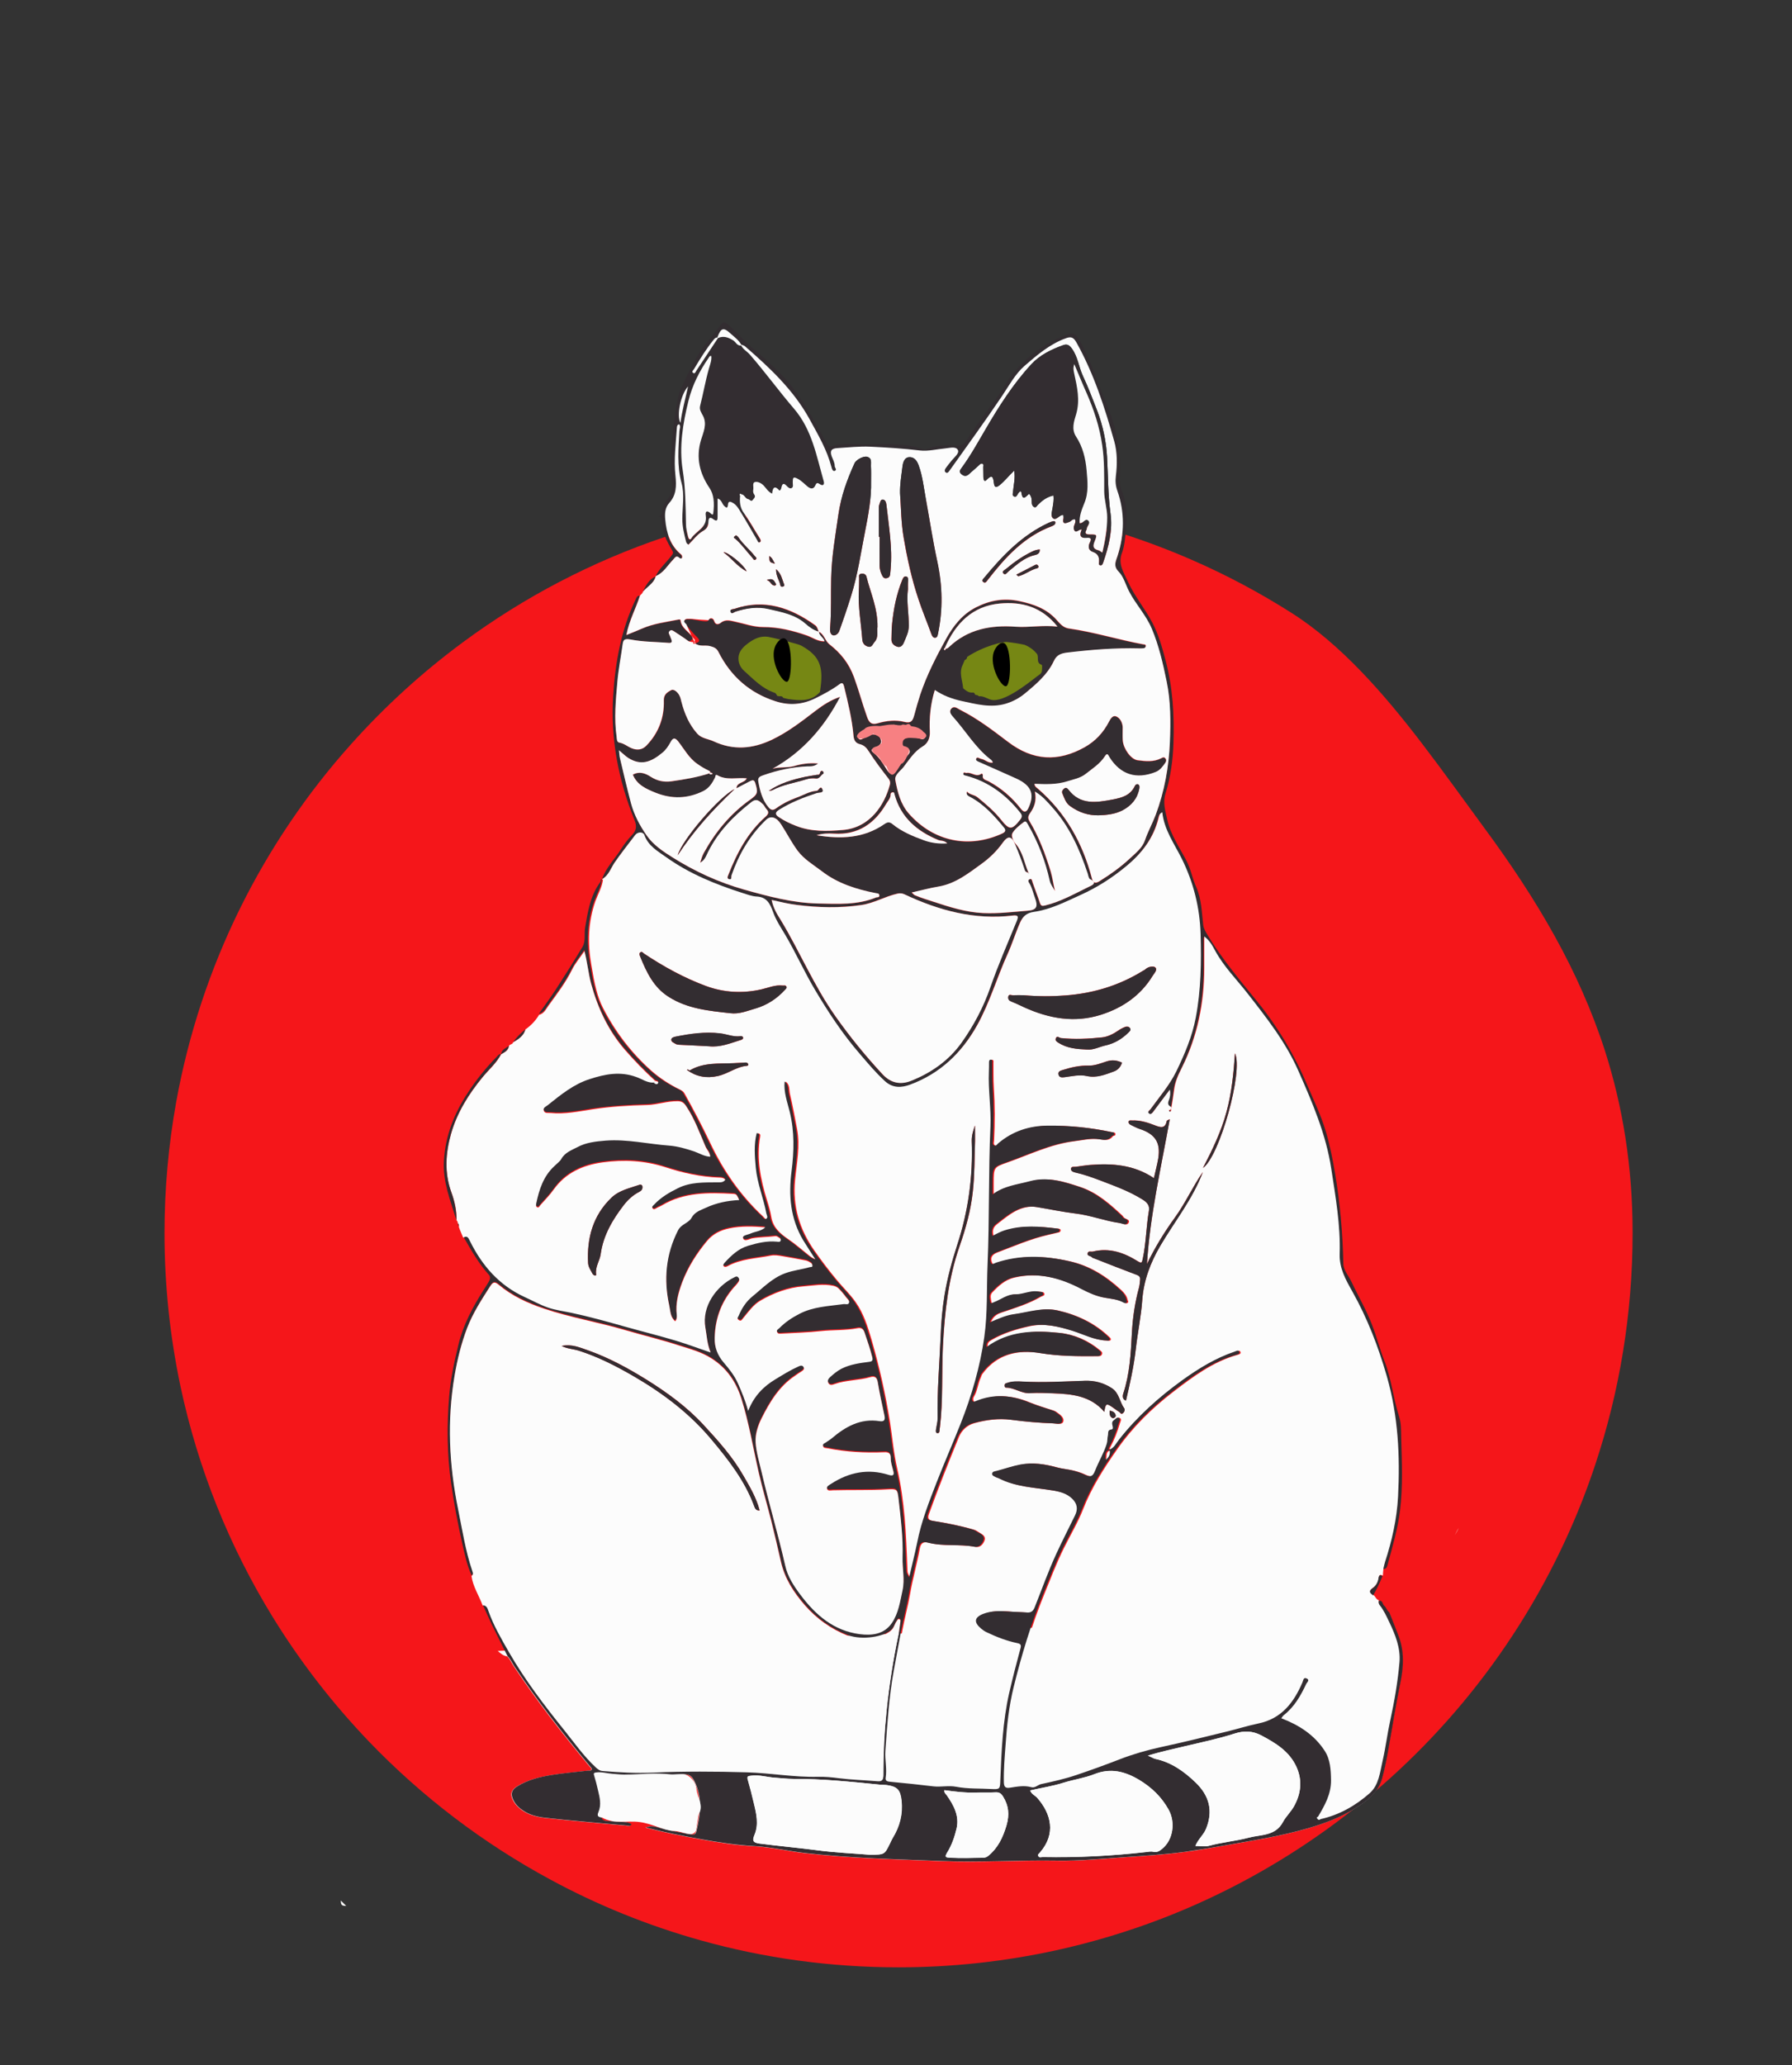 <?xml version="1.0" encoding="utf-8"?>
<!-- Generator: Adobe Illustrator 25.2.3, SVG Export Plug-In . SVG Version: 6.00 Build 0)  -->
<svg version="1.1" baseProfile="tiny" xmlns="http://www.w3.org/2000/svg" xmlns:xlink="http://www.w3.org/1999/xlink" x="0px"
	 y="0px" width="1366px" height="1573.7px" viewBox="0 0 1366 1573.7" overflow="visible" xml:space="preserve">
<rect x="0" y="0" width="1366" height="1573.7" fill="#333333" stroke="none"/>
<g id="circle">
	<path fill="#F5161A" d="M1244.5,939.5c0,61.7-10,121.1-28.5,176.7c-6.5,19.6-14.1,38.8-22.7,57.4c-20.6,44.7-46.9,86.2-78,123.6
		c-60.6,72.8-139.3,130-229.2,164.7c-26.3,10.1-53.5,18.3-81.4,24.4c-38.6,8.4-78.7,12.9-119.8,12.9c-52.2,0-102.7-7.1-150.6-20.5
		c-40.4-11.3-78.9-26.9-115-46.5c-51.3-27.7-97.8-63.2-137.9-104.9c-27.7-28.9-52.4-60.7-73.5-95c-32.9-53.5-57-112.9-70.4-176.2
		c-7.9-37.6-12.1-76.5-12.1-116.4c0-34.1,3.1-67.5,8.9-99.9c9.4-51.9,25.9-101.4,48.5-147.2c11.3-22.9,24.1-44.9,38.3-65.9
		c14.2-21,29.8-41,46.7-59.8c25.6-28.6,54.1-54.6,85.1-77.5c92.9-68.6,207.8-109.2,332.1-109.2c79.5,0,155.1,16.6,223.6,46.5
		c26.4,11.5,51.7,25,75.8,40.3c37.5,23.8,70.3,61.3,99.8,99.9c16.6,21.7,32.2,43.6,47,63.7c40.5,54.8,72.7,109.4,92.3,170.4
		C1236.9,843.1,1244.5,888.6,1244.5,939.5z"/>
</g>
<g id="cat">
	<g>
		<g>
			<path fill="#FCFCFC" d="M379.4,1258.1c2.1,1.7,4.2,3.8,7.2,4.1c2.3,2.2,3.4,5.2,5.2,7.8c17.7,26.6,37.3,51.7,57.7,76.2
				c0.6,0.8,1.7,1.3,1.2,2.4c-0.5,1.1-1.7,0.6-2.7,0.8c-9.3,1.1-18.6,1.8-27.7,3.3c-9.2,1.5-18.2,3.7-26.3,8.7
				c-3.5,2.2-5.4,5-3.4,9.5c1.6,3.7,4.1,6.2,7.2,8.5c5.2,3.6,11.2,5.2,17.2,5.9c20.7,2.3,41.4,4,62.1,5.9c1.2,0.1,2.9,0.9,4-0.9
				c-2.2-1.8-4.7-1.6-7.2-1.8c-3.8-0.3-7.6-0.5-11.4-0.7c-3.6-0.2-4.9-1.9-4.1-5.5c1.8-8.6,0-16.9-2.7-24.9
				c-1.9-5.6-2.2-5.6,3.7-5.3c20.6,1.1,41.3,0.6,61.9,0.1c4.1-0.1,5.9,1.6,7.5,4.8c6.6,12.5,4.9,25.4,1.8,38.4
				c-0.6,2.3-1.6,3.1-4.2,2.6c-8.8-1.5-17.6-3.2-26.2-5.6c-2.6-0.7-5.1-0.9-8.2,0.3c14.5,3.8,28.4,6.5,42.4,9
				c13.3,2.4,26.5,4.5,40,5.2c13.1,0.7,26,3.8,39,5.3c34.6,4,69.4,4.7,104.2,6.1c29.3,1.2,58.6-0.8,87.9-0.3
				c17.5,0.3,34.9-1.5,52.3-2.7c15.1-1,30.1-2,45.1-4c10-1.3,20-3,30-4.8c21.5-3.8,43-7.1,63.9-13.2c12.2-3.6,24.4-8,35.5-14.9
				c9.3-5.8,17.9-11.9,21-23.2c2-7.2,3.4-14.5,4.7-21.8c3-16.7,5.6-33.4,9-50c2.5-12.5,3.3-24.7-1.2-36.7c-2.3-6-4.7-12-7.1-18"/>
			<path fill="#FCFCFC" d="M263.9,1452.4c-3.4,0-4.1-0.7-4.1-4.1"/>
			<path fill="#FCFCFC" d="M1108.9,1169.9c1.1-1.8,2.3-3.6,3-5.6"/>
			<path fill="#332D31" d="M458.9,670c3-8.8,9.7-15.3,14.5-22.9c2.5-3.9,5.3-7.6,8.5-10.9c3.4-3.5,3.5-7,1.8-11.2
				c-12.3-30.4-18.4-61.9-16.3-94.8c1.6-25.3,6-50,17-73.1c0.7-1.5,1.1-3.3,3.3-3.1c-3.2,9.8-8.3,19-10.4,30.1
				c4.6-1.9,8.3-3.3,11.9-4.9c8.9-3.9,18.5-4.9,27.8-6.9c0.6-0.1,1.6-0.2,1.6,0.6c0.6,6.1,6.5,8.4,9.2,13c0.6,1-1.9,3.6-3.3,2.5
				c-3.3-2.5-6.9-4.7-10.3-7c-1.1-0.8-2.2-1.7-3.6-0.5c-1.4,1.2-0.4,2.4,0.1,3.6c0.4,0.9,0.7,1.9,1.1,2.8c0.8,1.9,0.3,2.9-1.9,2.7
				c-9.8-0.8-19.7-0.7-29.3-2.6c-5.3-1-5.5,1-6,4.5c-1.3,9.2-3.1,18.4-3.9,27.7c-1.3,13.9-2.7,27.9-0.6,41.8c0.3,1.8,0,4.3,2.1,4.6
				c3.6,0.6,6.2,3.1,9.4,4.3c4.1,1.7,8,1.2,11.1-1.9c9.4-9.5,13.9-21.3,13.4-34.5c-0.1-4.7,2.9-6.3,5.4-7.8c2.1-1.2,4.8,1,6.2,3.5
				c1,1.8,1.4,3.7,1.9,5.6c2.3,8.9,5.9,17.1,12,24c3.3,3.7,8.2,3.9,12.4,5.8c15,6.9,29.6,5.8,44.5-1.2c12.2-5.8,22.7-14,33.3-22.1
				c5.7-4.3,11.7-8.2,18.7-10.6c-12.1,22.9-28.3,41.9-51.5,54.8c5.4-1.6,10.9-0.5,16.3-2c5.5-1.6,11.4-2.6,18.4-2
				c-3.1,2.6-5.7,2.1-8.1,2.2c-11.5,0.5-22.6,2.9-33.5,6.7c-2.2,0.8-4.6,1.5-4,4.7c1.3,7.1,3,14,7.8,19.8c1.8,2.1,3.3,2.6,5.9,0.7
				c4.7-3.4,9.8-6,15.3-8c5.2-1.9,9.8-5,15.6-5.3c1.4-0.1,2.8-4.8,4.4-0.9c1.1,2.7-2.9,2.1-4.5,2.7c-10.1,3.3-19.8,7-28.8,12.8
				c-3.4,2.2-2.5,3.8,0,5.5c4.1,2.8,8.5,4.9,13.2,6.7c11.5,4.5,23.4,4.1,35.4,3.1c20.9-1.7,31.9-19.3,36-34.4c0.4-1.5,0.4-3-0.9-4.6
				c-5.2-6.7-10.4-13.5-15-20.7c-1.8-2.9-3.7-4.9-6.9-5.7c-3.4-0.8-4.7-3.2-4.9-6.4c-1.1-12.8-4.2-25.2-7.2-37.6
				c-0.8-3.1-1.9-2.9-3.9-1.4c-5.6,4.1-11.7,7.3-17.9,10.4c-9.9,4.9-20,5.7-30.4,2.3c-19.8-6.4-34.2-19.1-43.5-37.5
				c-1.5-3-3.5-3.7-6.3-4.5c-3.9-1.1-8.2,0.7-11.6-2.2c3.1-0.9,4.3-2,1.4-4.8c-3-2.9-5.6-6.2-8.3-9.4c-0.8-0.9-2.5-1.9-1.3-3.3
				c1.1-1.4,3.1-0.7,4.7-0.9c1.4-0.1,12.6,2.8,13.5,1c1-2.1,3.6-1.8,4.3,0.5c1.1,3.5,3.7,2.5,5,1.5c3.8-3,7.6-1.6,11.4-0.8
				c7,1.5,13.7,4,21,4c11.6-0.1,22.6,2.6,33.5,6.5c4.3,1.5,8.1,4.5,13.3,4.4c-0.7-3.1-4.5-4.4-4.3-7.6l-0.1,0.1c4.2,2,4.8,7,8.1,9.6
				c8.6,6.7,14.8,14.5,18.8,25.1c3.7,10,6.4,20.3,10,30.4c1.6,4.5,3.6,6,8.2,4.7c6.6-1.9,13.6-2.7,20.2-1c5.3,1.3,6.4-1.1,7.5-5
				c1.5-5.3,2.9-10.6,4.6-15.8c5-14.9,12.1-28.8,19.7-42.5c5.5-9.9,12.4-18.8,22.8-24c10.5-5.3,21.3-7.3,33.2-4.7
				c10.7,2.3,20.5,5.7,28.1,14.1c2.5,2.8,5.1,6.1,9.4,6.7c19.2,2.7,37.7,8.6,56.8,12.1c0.8,0.2,2.2,0,1.9,1.5
				c-0.1,0.9-0.8,1.4-1.7,1.5c-1,0.1-2,0.2-3,0.1c-18.5-0.5-36.9,1-55.3,3.2c-4.2,0.5-7.8,1.7-9.9,6.1c-4.9,10.6-13.7,18-22.4,25.2
				c-4.1,3.4-8.9,6-14.2,7.6c-11.5,3.5-22.7,0.4-33.9-2c-7.2-1.5-14.1-4.1-20.4-8.4c-3.3,10.8-4.3,21.2-3.8,31.7
				c0.2,5.1-1.8,9.1-5.3,11.2c-6.7,4-10.4,10.3-14.9,16c-2.3,2.9-6.8,5.8-6.1,9.7c1.8,9.2,4,18.4,10.5,25.8
				c18.8,21.1,45.7,26.7,71.1,14.9c2.8-1.3,2.6-2.8,1.2-4.5c-7.4-9-15.2-17.8-25.8-23.3c-1.7-0.9-3.2-1.7-2.4-4.1
				c2.2,2.4,5.6,2.3,8.1,4.4c6.5,5.3,12.9,10.6,18.1,17.3c6.2,7.8,8.2,7.6,14.4-0.3c1.5-1.9,1.5-3.3,0.1-5.2
				c-10.9-13.8-24.3-23.9-41.5-28.3c-1-0.3-2.2-0.4-1.9-1.7c0.4-1.5,1.6-0.2,2.4-0.4c3.8-0.8,7.3,3.6,11.3,0.6
				c0.4-0.3,1.3,0.4,1.1,1.2c-0.6,3.3,2.5,3.6,4.2,4.5c9.8,5.3,18,12.3,24.8,21c2.3,2.9,4.2,2.9,5.8-0.6c4.3-9.4,3.5-16.8-9.7-22.6
				c-9.2-4.1-18.3-8.2-27.4-12.2c-1.4-0.6-3.4-1.2-2.8-2.7c0.8-1.9,2.6-0.1,3.9,0.1c3,0.5,5.3,3.4,8.8,2.8c-0.3-1.6-1.5-2.2-2.5-3
				c-11.1-8.9-18.3-21.1-27.6-31.6c-1.4-1.6-3.7-4.1-1.5-6.5c2.3-2.5,4.6-0.2,6.7,0.9c13.2,6.6,24.9,15.6,36.5,24.4
				c19,14.5,38.2,15.5,58.6,4c8.1-4.6,14.2-11.1,18.4-19.4c1.1-2.1,2.8-5,5.4-4c2.7,1,4.4,3.9,4.9,7c0.2,1.1,0.1,2.3,0.1,3.5
				c0,2.7-0.1,5.3,0.1,8c0.6,6.4,6.2,14.2,11.2,14.9c6.1,0.8,12.3,1.5,18.1-1.5c1.2-0.6,2-1.1,3-0.1c1.1,1.1,0.9,2.5,0.1,3.6
				c-2,2.8-3.9,5.6-7.4,7c-14.6,5.8-26.7,2.1-35.1-11.2c-1-1.6-1.6-4-3.5-0.9c-3.7,5.9-9.6,9.5-14.9,13.7c-4,3.1-9.1,4-13.9,5.5
				c-8.2,2.6-16.5,2.3-24.9,1.9c0.1,2.1,1.6,2.9,2.6,3.7c21.2,18.2,34.1,41.4,41.1,68.2c0.9,3.6,2.5,4.5,6,2.2
				c8.2-5.2,16.2-10.8,23.3-17.5c4.3-4,9.3-8,11.2-13.6c2.2-6.7,5.7-12.8,8.2-19.4c6.7-18,10-36.5,10.8-55.5
				c0.6-15.4,0.6-30.9-2.5-46.2c-2.8-13.7-5.9-27.2-11.3-40.1c-4.3-10.3-12.1-18.4-17.2-28.2c-2.6-5.1-4.2-11.2-8-15.2
				c-4.4-4.5-2.2-8-0.9-12.1c5.3-16.6,5.7-33.2-0.2-49.7c-1.3-3.7-1.6-7.3-1.1-11.2c1.1-8.8,1.1-18.1-1.2-26.3
				c-7.3-26-15.6-51.7-28.9-75.5c-2.2-3.9-4.1-4.5-7.8-3.2c-12.3,4.4-22.1,12.8-31.7,21.1c-7.2,6.3-11.7,14.9-17.1,22.9
				c-13,19.3-26.7,38.1-40.2,57.1c-0.6,0.9-1.4,2.2-2.8,1.2c-1.1-0.8-0.8-2.2-0.1-3.1c1.4-2,3-4,4.6-5.9c2-2.5,6-5.5,4.8-8
				c-1.5-3.1-6.2-1.6-9.6-1.3c-6.5,0.6-13,2.3-19.3,1.6c-12.6-1.5-25.2-2.3-37.8-2.9c-8.5-0.4-17,0.6-25.4,1.1
				c-4.3,0.3-5.6,2.1-4.1,6.3c0.9,2.4,2.3,4.6,2.3,7.4c0,1.2,2.1,2.8,0.1,3.6c-1.6,0.6-2.2-1.3-2.6-2.9c-3.4-13-10.2-24.5-16.6-36.3
				c-12.1-22.3-30.4-39.3-49.3-55.7c-0.7-0.6-1.8-0.8-2.6-1.2c-1.9-3.7-5.3-6.1-8.3-8.8c-5.4-5-7.4-4.4-10.1,3c-1.3,0-2,0.7-2.8,1.7
				c-5.7,7-10.4,14.6-15,22.4c-0.5,0.8-2.1,1.9-0.6,2.9c1.4,0.9,1.8-0.8,2.4-1.7c5.5-8.3,11-16.6,16.5-24.9
				c4.3-1.9,7.8-0.4,11.6,1.8c2,1.2,2.9,4.2,5.9,3.9c1.4,3.1,4.6,4.6,6.7,7.1c11.7,13.4,22.1,27.8,33.7,41.3
				c13.7,16,17.1,36,22.6,55.2c0.7,2.4-0.3,4-3.2,2.1c-1.5-1-2.4-1-3.2,1.1c-1.3,3.2-3.6,2.7-6,0.8c-2.4-1.9-4.4-4.2-7.3-5.8
				c-4.1-2.2-3.9-0.3-3.9,2.6c0,1.6,0.9,3.7-1,4.5c-1.4,0.6-2.8-0.8-3.8-1.9c-2.2-2.3-3.2-1.4-3.8,1.2c-0.2,0.9-0.3,2-1.5,2.6
				c-3.4-4.1-5.2-2.6-5.6,2.3c-3.2-1.5-4.5-4.1-6.4-6.1c-1.8-1.9-4.4-3.2-6.5-2.8c-2.5,0.5-1.2,3.7-1.5,5.7
				c-0.2,1.3-0.2,2.6,0.7,3.8c1.5,1.9-0.4,3.2-1.2,4.3c-1.1,1.5-2.2-0.5-3.3-0.7c-2.4-0.3-2.8-3.4-5.1-3.7c-0.3-0.2-0.8-0.7-1-0.7
				c-0.6,0.4-0.6,1-0.2,1.6c-0.5,4.9-0.2,9.3,3,13.6c4.4,5.9,7.9,12.5,11.9,18.8c0.7,1.1,1.3,2.4,0.3,3.1c-1.4,1-1.8-0.6-2.3-1.6
				c-4.2-7.2-8.3-14.5-12.7-21.6c-1.5-2.5-3.1-5.2-5.8-6.7c-1.7-0.9-3.5-1.8-3.7,1.5c-0.2,3.1-1.4,2.3-3,0.7
				c-1.6-1.6-1.9-4.6-4.9-5.5c0,4.9,0,9.3,0,13.7c0,2.3-0.1,4.4-3.2,2.1c-2.7-2-3.7-1-3.8,2c-0.1,3-0.8,5.1-4.2,7
				c-4.2,2.4-7.4,6.8-11,10.4c-0.5-0.4-1.5-0.9-1.8-2.2c-1.5-5.8-3-11.5-2.9-17.6c0.1-9.1,1.7-18.6-0.6-27.3
				c-3.6-13.3-2.3-26.4-1.6-39.6c0.1-1.7,1.2-3.5-0.2-5.1c-1.4,0.3-1.6,1.3-1.7,2.3c-0.8,12.3-2.5,24.7-1.1,37
				c0.9,7.6,0.8,14.6-4.6,20.5c-3.5,3.8-3.5,8.5-3.2,12.8c0.9,10.2,3.8,19.7,12.2,26.7c0.5,0.4,0.8,1.5,0.7,2.2
				c-0.3,1.2-1.5,0.8-2,0.4c-2.5-2.4-3.4-0.3-4.9,1.3c-4.2,4.4-7.2,10.1-13.2,12.5c3-6,8.1-10.3,12.1-15.6c1.1-1.4,1.8-2.2,0.6-4.1
				c-4.2-7-7.9-14.2-7.8-22.7c0-1.5-0.2-3.5-2.8-2.7c1.3-1,3-1.6,3-3.8c-0.1-4.2,2.3-7.5,4.6-10.7c2.3-3.1,3.4-6.4,3-10.3
				c-2-22.6,0.2-44.9,4.6-67c0.7-3.6,2.5-7,4.1-10.4c4.8-10.2,9.6-20.4,16.6-29.4c4.1-5.2,8.2-10.3,12.3-15.5c2-2.5,3.5-0.8,4.9,0.4
				c6.2,4.9,11,11.2,17,16.4c11.2,9.7,22.6,19.3,31.8,31c7.8,9.9,14.1,20.9,20.2,32c2.1,3.9,4.5,7.6,6.4,11.5c1.1,2.3,3,2.1,4.6,1.6
				c8.7-2.5,17.7-1,26.4-1.2c14.1-0.3,28.6-1,42.5,3.6c1,0.3,2.4,0.2,3.4-0.2c6.9-3.1,14.3-2.8,21.6-2.4c3.4,0.2,5.5-0.4,7.7-3.7
				c7.1-10.7,14.5-21.2,22.4-31.5c4.5-5.9,7.7-12.8,12.3-18.5c11.4-14.2,25.4-24.9,42.6-31.1c4.3-1.6,6.6-0.1,8.9,4
				c8.5,15.3,13.6,31.9,20.3,47.8c7.4,17.6,11.6,35.6,10.6,54.6c-0.3,5.1-0.2,9.9,2.3,14.5c4.1,12.2,3,24.6,1.4,37
				c-0.4,2.8-1,5.7-1.9,8.2c-3.6,8.8,1.3,15.5,4.6,22.8c5,10.9,12.8,20.1,18.3,30.6c4.8,9.1,7.6,19,10.2,29
				c5.5,20.6,6.7,41.6,6,62.8c-0.4,13.1-2.2,26.2-6.1,38.7c-2.1,6.9-0.1,13.1,1.3,19.5c2.5,11.7,9.4,21.4,14.8,31.8
				c3.3,6.3,4.4,13.4,7.3,19.8c4.2,9.3,4.2,19.3,5.4,29.1c0.4,2.9,1.9,5.2,3.4,7.7c11,18.2,24.7,34.4,38,50.8
				c15.7,19.4,28.3,40.6,38,63.6c4.9,11.6,10.4,22.9,14,35c3.1,10.3,5.2,20.9,7,31.5c3.9,23,5.9,46.1,6.4,69.4
				c0.1,5.1,4.1,9.3,6.2,13.8c5.2,11.1,11.5,21.7,15.8,33.1c3.4,8.8,5.8,18.2,9.2,26.9c5.5,13.9,6.8,28.7,11.3,42.7
				c1.6,4.9,1.5,10.5,1.6,15.8c0.5,18.6,1.4,37.3-0.9,55.9c-1.7,13.7-5.6,26.9-9.2,40.2c-0.5,1.7-0.7,4.6-3.9,4.2
				c0.4-1.6,0.7-3.3,1.2-4.8c5.3-16.2,9-32.8,9.9-49.7c1.7-30.8,0.2-61.4-8.5-91.5c-6.5-22.7-14.9-44.5-26.5-65.1
				c-4.9-8.7-9.9-17.4-9.5-28.2c0.7-21.9-3.1-43.4-6.4-65c-4-26.4-14.4-50.6-25.1-74.7c-9.8-22-24.4-40.5-39-59.3
				c-8.3-10.6-17.9-20.3-24.4-32.2c-2-3.7-3.8-7.5-8.3-10.9c0,8.8,0,16.4,0,24c-0.1,26.5-5.2,52-17,75.9c-2.8,5.5-5.3,11-6,17.2
				c-0.5,4.8-1.4,9.5-2.2,14.3c-0.1,0.8,0.1,1.9-1,2.2c-0.1,0-0.5-0.4-0.6-0.7c-0.5-1.3,1.1-0.3,1.3-1.1c0.2-0.8,0.7-1.7-0.2-2.1
				c-3.1-1.6-1.5-4.2-0.9-6c0.6-2.1,0.9-4,0.4-7c-4.4,6-8.3,11.2-12.3,16.4c-0.9,1.1-2.2,2.8-3.4,2c-2-1.4,0.3-2.6,1-3.6
				c6.8-9.4,14.4-18.1,19.6-28.7c6.4-13.2,12.1-26.6,14.8-40.9c4-21,4.3-42.3,3.7-63.6c-0.6-20.3-5.4-39.4-14.3-57.4
				c-5.7-11.5-13.4-22.1-14.9-35.5c-2.2,0.9-2.5,2.7-2.8,4.2c-3.7,15.3-12.7,27-24.6,36.8c-10.7,8.8-22.2,16.3-34.9,22
				c-11.6,5.2-22.9,11.1-35.6,12.9c-5.5,0.8-8.4,3.4-10.5,8.2c-3.4,7.9-5.9,16.1-9.5,23.9c-8.1,17.9-13.5,36.8-23.1,54.1
				c-11.8,21.3-28.4,37.1-51.4,45.5c-6.1,2.2-12.9,2.9-19-2.7c-7-6.4-13-13.6-19.1-20.7c-13-15-23.9-31.5-34-48.5
				c-8.2-13.7-14.7-28.4-22.8-42.1c-3.4-5.7-7.2-11.4-9.4-17.6c-2.3-6.4-4.8-11.4-12.5-11.8c-3.6-0.2-7-1.5-10.5-2.6
				c-20.7-6.6-40.7-14.7-58.5-27.4c-6.5-4.6-13.7-8.6-16.6-16.9c-0.9-2.6-5-2.6-6.9-0.1c-5.3,6.9-10.7,13.8-15.7,21
				C465.6,661.6,464,667.1,458.9,670z M720.9,494.4c1.1,0,1.8-0.7,2.6-1.4c14.4-13.6,31.9-16.8,50.8-15.4
				c10.2,0.7,20.3-1.3,31.8-0.1c-12-15.3-27.5-19.1-43.9-17.6c-20.9,1.9-33.9,15.2-42,33.9c-0.4,0.4-1.1,0.9-0.4,1.4
				C720.7,495.8,720.7,494.8,720.9,494.4z M783.9,665c-1.3-0.4-2.4-0.5-3.1-2.4c-2.1-6.4-4.5-12.7-7.1-18.9
				c-2.7-6.6-5.5-7.1-9.6-1.3c-4.5,6.3-10,11.6-16.1,16c-10.1,7.3-19.9,15.2-32.8,17.3c-6.6,1.1-13.1,2.9-20.4,4.5
				c1.2,1.1,1.7,1.8,2.4,2.1c4.6,2,9.3,3.4,14,4.9c12.5,4.1,24.8,8.1,38.2,8.7c11.4,0.5,22.5-0.8,33.7-1.8c6.9-0.6,8.1-3,5.7-9.6
				c-1.3-3.5-2.1-7.2-3.9-10.6c-0.5-0.9-2.3-2.9-0.2-3.8c1.8-0.8,1.9,1.4,2.3,2.6c1.8,5.1,3.8,10.2,5.5,15.4c0.7,2.3,1.6,2.5,4,2
				c12-2.9,22.6-9,33.5-14.3c1.7-0.8,7-2.7,0.8-5.7c-1.1-0.5-1.4-2.9-1.9-4.4c-6.1-18.4-13.9-35.9-27.1-50.5
				c-3.7-4.1-7.4-8.5-13.1-11.9c1.5,6.9-0.5,11.9-3.7,16.5c-1.5,2.1-1.7,3.8-0.5,5.9c7.3,12.1,12.2,25.3,16.3,38.7
				c1.4,4.8,2,9.8,3.2,14.7c-1.4-2.6-3.3-4.8-4-7.8c-3.3-15.1-8.8-29.4-16.5-42.7c-0.7-1.2-1.5-3.4-3.2-2.1
				c-3.1,2.4-6.4,4.9-8.5,8.1c-1.8,2.7,0.9,7.1,2,8.3C779.8,649.3,780.8,657.7,783.9,665L783.9,665z M540.9,589.3
				c0.2,1.2,1.1,0.8,1.8,0.7c0.4-0.1,0.8-0.5,0.1-0.9c-0.7-0.3-1.4-0.8-1.9,0.3c1.1-1.1,0.4-1.6-0.6-2.1c-3-1.4-5.8-3.1-8.5-5
				c-6.4-4.5-10.1-11.3-14.7-17.2c-2.6-3.3-4.2-2.6-5.8,0.4c-1.7,3.1-3.6,6.1-6.3,8.2c-9,7.3-16.5,10-26.1,3.9
				c-2.3-1.5-4.2-3.5-7-5.8c0.3,2.6,0.4,4.4,0.8,6.2c2.8,11.4,5.4,22.9,8.4,34.3c2.4,8.8,6.8,17,11.9,24.4
				c4.9,7.1,12.4,12.2,19.8,16.8c17,10.7,35.1,19,54.5,24.5c18.5,5.2,37,10.2,56.4,10.6c14.9,0.3,29.9,1.3,44.2-4.6
				c0.9-0.4,2.7,0.1,2.5-1.6c-0.1-1.5-1.5-1.4-2.7-1.7c-14.7-2.9-28.8-7.3-41-16.6c-6.4-4.9-13.5-9-18.5-15.6
				c-4.9-6.4-8.5-13.6-12.8-20.4c-3.5-5.3-7.8-6.7-11.3-3.3c-12.4,11.9-20.8,26.3-26.4,42.4c-0.4,1.1,0.4,3.2-1.6,2.9
				c-2.2-0.4-1.3-2.2-0.7-3.6c6.5-16.5,14.7-32,28.2-44c2.5-2.2,2.9-3.6,0.6-6c-1-1.1-1.5-2.7-2.6-3.6c-2.5-2.2-4.6-4.8-8.7-1.6
				c-13.5,10.5-25.2,22.4-33,37.9c-1.5,2.9-2.4,6.4-6.1,8.3c0.9-2.7,1.5-5,2.7-7.3c8.9-16.1,20.3-30,35.4-40.7
				c5.9-4.2,6.1-5.6,3.9-12.7c-0.8-2.4-1.9-2.4-3.6-1.6c-3.7,1.8-7.3,3.8-10.7,5.6c0.1-4.8,6.1-3.8,7.8-7.6
				c-7.6-0.8-15.3,1.7-22.3-2.3c-1.8-1-1.4,0.9-1.9,1.8c-2.1,4.1-4.4,8-8.9,10.2c-12,5.9-24.1,6.2-36.3,1.3
				c-7.2-2.9-14.3-6-17.4-13.8c4.9-2.7,9.4-1.1,13.6,1.6c4.8,3.1,10,4.3,15.7,3.5C521.6,594,531.4,592.3,540.9,589.3z M588.2,685.8
				c1.3,6.2,4,10.7,6.7,15.1c14.6,24.1,25.4,50.4,41.8,73.5c11.1,15.6,23,30.4,36,44.3c6.3,6.7,13.6,8,21.5,4.9
				c15.4-6.1,28.8-15.4,38.5-29c9.4-13.1,16.8-27.1,22.1-42.5c5.9-17,13.2-33.6,20-50.2c1.4-3.4,1.4-4.8-2.9-4.3
				c-29.3,3.6-56.5-3.8-82.7-16.2c-1.8-0.8-3.3-0.9-5.2-0.5c-9.5,2.1-17.9,7.3-27.7,8.7c-16.4,2.4-32.7,2-49.1-0.1
				C601.1,688.8,595,687.5,588.2,685.8z M542.2,271.3c-1.4-0.3-1.5,0.8-2,1.4c-7,10.1-12.5,20.8-15.5,32.9
				c-4.3,17.4-7.2,35.2-4.4,52.8c2.2,13.8,2.2,27.4,2.5,41.2c0.1,3.4,1,6.6,1.7,9.8c0.3,1.4,1.4,2.5,2.3,1.1
				c3.7-5.8,12.5-8.2,11.1-17.4c-0.6-3.9,1.4-3.9,3.9-1.5c0.5,0.5,1,0.9,1.7,0.5c1.3-9.5,0.3-15.4-2.8-20.1
				c-7.5-11.1-10.4-23-6.5-36.3c1.8-6,4.9-12.2,1.6-18.6c-1.3-2.5-3-4.7-2.2-7.7c2.4-9.3,4-18.7,6.6-28
				C541.2,278.1,542.6,274.8,542.2,271.3z M681.4,552.3c-5.7,0.7-11,1.5-16.4,1.9c-2.4,0.2-4.4,0.7-6.3,2.3c-2.1,1.7-6,3.6-4.6,5.9
				c1.7,2.9,4.5-0.3,6.7-1.5c4-2.1,8.7-1.3,10.1,1.7c2.1,4.6-1.3,6.1-4.6,7.5c-2.6,1.1-2.4,2.1-0.4,3.7c4.1,3.2,6.8,7.6,9.5,12
				c3.1,5.2,5.6,5.5,8.7,0.1c2-3.5,4.3-6.8,7-9.5c2.9-2.9,3.7-4.7-0.8-6.5c-2.1-0.8-3.1-2.4-2.7-4.7c0.5-2.6,2.7-2.8,4.6-2.9
				c3-0.1,6-0.5,8.9,0.6c1.5,0.5,3,0.8,4-0.9c1.1-1.9-0.8-2.3-1.7-3.4C697.3,551.9,688.6,554.3,681.4,552.3z M622.5,636.5
				c18.1,3,35.8,2.6,51.6-8.7c2.4-1.7,4-1.7,6.1,0c7.1,5.9,15.6,9.3,24.1,12.4c5.3,1.9,11.2,2.8,17.7,2.3c-2.4-2.3-5-1.7-7-2.6
				c-16.1-6.7-28.4-17.1-33.2-34.7c-0.2-0.8-0.2-1.7-1.4-1.6c-0.9,0.1-1.6,0.7-1.6,1.6c0.1,2.9-2,4.9-3.3,7.1
				c-8.8,15.2-21.5,23.9-39.8,22.8C631.4,635,626.9,635,622.5,636.5z M524.5,294.5c-5.5,6.1-8.9,22.3-5.8,27.8
				C519.9,312.9,522.4,303.7,524.5,294.5z"/>
			<path fill="#FCFCFC" d="M458.9,670c5.1-2.8,6.7-8.4,9.7-12.8c5-7.2,10.4-14,15.7-21c1.9-2.4,5.9-2.5,6.9,0.1
				c2.9,8.3,10.1,12.3,16.6,16.9c17.8,12.7,37.8,20.8,58.5,27.4c3.5,1.1,6.9,2.4,10.5,2.6c7.7,0.4,10.2,5.4,12.5,11.8
				c2.2,6.2,6,11.9,9.4,17.6c8.1,13.8,14.6,28.4,22.8,42.1c10.1,17,21,33.5,34,48.5c6.1,7.1,12.1,14.3,19.1,20.7
				c6.1,5.6,12.9,4.9,19,2.7c22.9-8.4,39.5-24.2,51.4-45.5c9.6-17.3,15-36.2,23.1-54.1c3.5-7.7,6-16,9.5-23.9
				c2.1-4.8,4.9-7.4,10.5-8.2c12.7-1.8,24.1-7.7,35.6-12.9c12.6-5.7,24.2-13.1,34.9-22c11.9-9.8,20.9-21.5,24.6-36.8
				c0.4-1.5,0.6-3.3,2.8-4.2c1.4,13.4,9.2,24,14.9,35.5c8.9,18,13.7,37.2,14.3,57.4c0.6,21.4,0.3,42.7-3.7,63.6
				c-2.7,14.3-8.4,27.7-14.8,40.9c-5.2,10.6-12.8,19.3-19.6,28.7c-0.7,1-3,2.2-1,3.6c1.2,0.9,2.6-0.8,3.4-2
				c3.9-5.2,7.8-10.5,12.3-16.4c0.5,3.1,0.2,4.9-0.4,7c-0.6,1.8-2.2,4.4,0.9,6c0.9,0.5,0.5,1.3,0.2,2.1c-0.2,0.8-1.8-0.2-1.3,1.1
				c0.1,0.3,0.5,0.8,0.6,0.7c1.1-0.3,0.9-1.4,1-2.2c0.8-4.8,1.6-9.5,2.2-14.3c0.7-6.2,3.2-11.7,6-17.2c11.9-23.9,17-49.3,17-75.9
				c0-7.6,0-15.3,0-24c4.4,3.4,6.3,7.3,8.3,10.9c6.5,12,16.1,21.6,24.4,32.2c14.6,18.7,29.3,37.3,39,59.3
				c10.7,24.2,21.1,48.4,25.1,74.7c3.3,21.5,7.1,43.1,6.4,65c-0.3,10.8,4.6,19.5,9.5,28.2c11.6,20.6,20,42.4,26.5,65.1
				c8.6,30,10.1,60.6,8.5,91.5c-0.9,16.9-4.6,33.5-9.9,49.7c-0.5,1.6-0.8,3.2-1.2,4.8c-0.2,1.9-0.4,3.9-0.5,5.8
				c-2.8-1.9-2.9,0.7-3.1,2.1c-0.5,3-2.2,5.5-4.3,7c-3.7,2.5-1.9,3.9,0.3,5.6c1.5,1.2,2,3.4,4.1,4c-0.2,1.2-0.1,2.3,0.7,3.3
				c3.2,3.9,5.1,8.5,7.3,12.9c4.7,9.7,8.8,19.9,7.8,30.5c-1.3,15-3.9,29.9-7.1,44.7c-2.2,10-3.4,20.2-5.7,30.2
				c-2,8.9-2.7,18.7-9.9,25c-10.8,9.6-23.3,16.7-37.7,19.8c-0.3-0.5-0.6-0.9-0.9-1.4c5.1-8.6,10-17.2,9.9-27.7
				c-0.1-7.9-0.5-15.8-4.9-22.6c-7.8-12.1-19.4-19.6-33-24.7c0.6-0.8,1.1-1.7,1.8-2.3c8.1-6.3,13-14.9,17.2-23.9
				c0.5-1.1,3-2.9,0.4-4.1c-2.6-1.2-2.6,1.3-3.3,3c-6.6,15.4-16,27.7-33.7,31.3c-7.8,1.6-15.4,4-23,5.9c-17,4.3-34.1,8.4-51.3,12.1
				c-10.6,2.3-21,5.3-31.1,9.2c-10.9,4.2-21.8,8.1-32.8,11.9c-9,3-18.2,5.1-27.4,7.1c-2.6,0.6-4.5,3.1-7.4,2.3
				c-5.4-1.5-10.8-0.4-16.2,0.4c-3.2,0.5-4.6-0.4-4.7-4.1c-0.2-9.5,0.6-18.9,1.3-28.4c1.1-14.9,2.6-29.7,6.2-44.3
				c6-23.9,13-47.5,22.3-70.4c4.9-12,9.4-24,15.2-35.6c4.9-9.9,10.6-19.4,14.6-29.6c6.5-16.6,16-31.4,26.1-45.8
				c11.7-16.7,26.2-30.9,42.4-43.4c15.1-11.6,30.3-23,49-28.3c1.2-0.3,3.1-0.8,2.3-2.4c-0.7-1.5-2.2-0.4-3.5,0
				c-14.5,4.9-27.4,12.8-39.8,21.7c-18,13-34.4,27.7-48.2,45.2c-2.3,2.9-3.9,6.8-8,8l0.1,0.1c-0.3-0.8-0.2-1.5,0.3-2.3
				c3.1-5.8,5.5-11.9,7.3-18.2c0.3-1.1,1.6-3.1,0-4c-1.5-0.8-2.6,1-3.8,1.8c-1.5,1.1-1.4,2.4-1,4c0.3,1.1,0.7,2.9-0.7,3
				c-3.5,0.3-2.3,2.9-2.8,4.7c-0.6,2.1-0.3,4.2-0.9,6.3c-2.2,7.1-6.1,13.5-8.8,20.3c-1.8,4.7-3.7,5.3-8.2,3.1
				c-2.8-1.4-5.8-2.3-8.9-3.1c-4.1-1-8.4-1.3-12.4-2.4c-9.1-2.5-18.1-3.9-27.4-2.2c-6.2,1.1-12.2,3.3-18.3,4.9
				c-1.3,0.3-3,0.4-3.3,1.9c-0.3,1.8,1.6,2.2,2.8,2.9c0.7,0.4,1.6,0.6,2.3,0.9c12.9,6.6,27.2,6.9,41.1,9.2
				c5.5,0.9,10.7,2.3,14.8,6.3c3.9,3.8,4.5,8,2.1,12.8c-4.7,9.6-9.6,19.2-14.1,28.9c-6.2,13.5-11.3,27.5-16.7,41.3
				c-1,2.6-2.7,3.9-5.6,3.7c-4.8-0.3-9.7-0.3-14.5-0.8c-6.5-0.6-13-0.6-19.2,1.9c-6.7,2.7-7.2,6.4-1.4,11.2c1.2,1,2.5,1.9,4.1,2.7
				c7.5,3.6,15.2,6.6,23.3,8.3c2.9,0.6,3.3,1.5,2.5,4.3c-3.1,11.1-6,22.3-8.5,33.6c-5,22-6,44.4-6.8,66.8c-0.2,6.3-0.3,6.9-6.9,6.5
				c-8.9-0.5-17.9,0-26.7-1.7c-5.7-1.1-11.6,0.3-17.2-0.3c-11-1.3-22-2.4-33-3.5c-2-0.2-3.9-0.4-3.6-3c1-6.9-0.8-13.7-0.2-20.7
				c1.6-20.2,2.7-40.5,6.3-60.5c1.9-10.5,3.9-20.9,5.8-31.4c1.7-9.1,4.2-18.1,5.8-27.3c2-11.8,5.4-23.3,7.5-35.1
				c0.8-4.5,3.5-5.1,6.7-4.3c11.8,3.1,23.9,0.9,35.8,3.2c3.4,0.7,5.7-1.9,6.8-4.8c1.1-2.9-1.1-4.5-3.4-5.8c-1.5-0.8-2.8-2-4.3-2.4
				c-10.2-3-20.6-5.1-31-6.7c-3.4-0.5-5.1-1.4-3.6-5.5c7.1-19.6,14.8-39,22.7-58.3c2.1-5.2,6.3-9.2,11.7-10.7
				c9.3-2.6,18.9-3.9,28.7-2.6c10.6,1.4,21.1,2.4,31.8,2.7c2.6,0.1,6.8,1.4,7.5-1.6c0.7-3.2-3-5.5-5.7-7.4c-0.5-0.4-1.2-0.5-1.8-0.8
				c-5.9-2-12-3.7-17.8-6.1c-13.5-5.6-26.9-6.7-40.6-1c-0.7,0.3-1.6,0.8-2.3,0.1c-0.8-1-0.6-2.4-0.1-3.3c2.9-4.6,3.1-10.1,5.4-14.9
				c0.4-0.9,0.6-1.9,1.2-2.7c11.3-15.3,27.4-18.7,44.6-15.8c14.5,2.4,28.8,2.4,43.3,2.3c1.3,0,2.7,0.1,3.3-1.6
				c0.5-1.5-0.7-2.2-1.5-2.9c-8.9-7.5-19.6-12.1-30.6-13.2c-19-2-38.1-1.5-55.1,10.8c-0.4-3.3,1.2-4.4,3.1-5.5
				c9-5.2,18.8-8.2,28.8-10.4c11.6-2.6,22.8,0.2,33.7,3.6c8.5,2.7,16.5,7,25.6,7.3c0.9,0,2.1,0.5,2.6-0.6c0.4-0.8-0.4-1.5-1-2.1
				c-11-10.6-24.4-16.9-39-20.2c-11.2-2.5-22.1,1.4-33.1,2.9c-6.1,0.8-11.8,3.5-18.3,6.2c1.9-5.2,5.8-6.8,9-7.8
				c10.1-3.4,20.2-6.5,29.4-11.9c0.9-0.5,2.7-0.6,2.4-2.1c-0.3-1.7-2-1.4-3.2-1.6c-6.2-1.3-11.9,2.1-17.9,2c-6.3-0.1-10.9,4-16.4,6
				c-1,0.4-2.4,1.6-2.8-0.1c-0.4-2.4-1.3-5.2,0.5-7.2c4.8-5.1,10-9.9,17-11.5c18.5-4.4,35.7,0.2,52.1,8.9c5.5,2.9,11.2,5.5,17.5,6.5
				c4.9,0.8,9.9,1.2,14.4,3.7c0.7,0.4,1.5,0.8,2.3,0.1c1-0.8,0.1-1.5,0-2.2c-0.6-3.1-2.6-5.4-4.7-7.4c-11.3-10.5-23.9-18.6-39.2-22
				c-18.7-4.2-37.1-4.9-55.5,1.1c-1.3,0.4-3,2-3.9,0.1c-0.8-1.9-1.1-4.3,0.8-6c0.8-0.8,1.9-1.4,2.9-1.8c13-4.9,25.7-10.5,39.3-13.6
				c2.6-0.6,5.2-1.2,7.7-1.8c0.9-0.2,1.5-0.7,1.5-1.7c-0.1-1.1-1-1.1-1.8-1.2c-13.4-1.6-26.9-2.7-40.1,1.4c-3.2,1-6.1,2.8-9.2,4.2
				c-1-3.9-0.4-6.7,2.7-9c9.1-7.1,18.1-15.1,30.8-13c9.8,1.6,19.5,3.7,29.4,4.9c11.6,1.4,22.5,5.7,34,7.3c1.9,0.3,4.8,2.1,6-0.2
				c1.4-2.8-2.4-2.7-3.6-4.2c-0.3-0.4-0.6-0.8-0.9-1.2c-9.5-8.9-19.3-17.6-31.8-21.8c-12.2-4.1-24.7-8.1-38-4.5
				c-9.6,2.6-19.8,3.5-28.5,10.1c0-3.6,0-6.4,0-9.2c0.1-11.2,0-11.6,10.4-15.2c16.8-5.9,32.9-13.9,51-16.2
				c6.8-0.8,13.3-2.6,20.2-1.4c3.4,0.6,6.8,0.9,9.3-2.4c0.4-0.6,2-0.1,1.9-1.7c-0.2-1.4-1.3-1.2-2.3-1.4c-16-3.4-32.2-5.1-48.6-4.9
				c-14,0.2-26.7,4.3-37.5,13.4c-0.8,0.7-1.6,2.5-3.3,1.6c-1.5-0.8-0.9-2.4-0.8-3.6c0.7-13.6,0.7-27.2-0.2-40.9
				c-0.4-6.1-0.2-12.3-0.3-18.5c0-0.9,0.4-2.2-1.1-2.3c-1.4-0.1-1.4,1.2-1.4,2.2c-0.1,2.3,0,4.7-0.1,7c-0.6,14,1.8,27.9,1.2,41.9
				c-1.6,35-0.7,70-2.2,104.9c-0.8,18.5,0.1,37-2.5,55.4c-3.2,22.7-9.6,44.6-18,65.9c-5.9,15.1-12.5,29.9-18.4,45
				c-5.7,14.8-11.6,29.6-14.7,45.4c-1.8,8.9-4,17.7-6.2,26.9c-2.1-3.5-2.1-3.5-2.2-7.3c-0.9-25.4-2-50.8-7.7-75.7
				c-2.7-11.6-3.7-23.6-5.5-35.3c-3.4-21.3-8.1-42.3-14.1-63c-2.9-9.9-6-20-12.1-28.6c-4-5.8-9.2-10.7-13.7-16.1
				c-6.2-7.4-12.1-15.1-17.7-23.1c-11.4-16.3-16.7-33.8-14.8-53.7c1.2-13,4.1-26,1.5-39.2c-1.7-8.8-3.3-17.7-5.4-26.5
				c-0.7-3.1,0.1-6.9-3.2-9.5c-0.9,8.3,2.1,15.8,3.9,23.2c3.6,15.1,3.3,30.1,1.4,45.1c-2.4,18.7-0.9,36.4,8.9,52.8
				c3,5,6.2,9.7,9.3,14.6c-2.2-0.6-3.9-1.7-5.4-2.9c-5.3-4.2-10.3-8.7-15.9-12.5c-6.3-4.3-11.8-8.9-13.2-17c-0.7-4.4-2-8.7-3.3-12.9
				c-4.9-15.8-8.1-31.9-5.2-48.5c0.2-1.4,0-2.2-1.8-2.5c-2.2,8.7-1.5,17.5-0.7,26.2c1.1,12.1,5.9,23.3,8.1,35.1
				c0.2,1.4,1.5,3.1-0.2,4c-1.3,0.7-2.3-1-3.2-1.9c-17.1-15.9-30.2-34.8-40.1-55.7c-6.2-13-12.8-25.6-19.8-38.1
				c-0.7-1.3-1.8-2-3.3-2.8c-8-3.9-15.4-8.7-22.1-14.6c-15.2-13.6-27.4-29.6-36.7-47.7c-2.2-4.3-3.9-9-5-13.4
				c-1.7-6.2-2.8-12.8-3.9-19.3c-2.9-16.5-2.5-32.7,3.1-48.7c2-5.5,5.1-10.6,5.8-16.6C459,670.6,459.1,670.3,458.9,670z
				 M879.6,897.8c-15.2-10.2-31.7-11.4-48.7-10.1c-3.6,0.3-7.3,0.9-10.9,1.4c-1.4,0.2-3.5-0.5-3.6,1.6c-0.1,1.6,1.5,2.3,3.1,2.7
				c6.3,1.4,12.4,3.5,18.4,5.8c11.4,4.3,22.9,8.4,33.3,15c3.2,2,5.3,4.4,4.6,8.4c-2.1,12.1-2.1,24.5-4.7,36.6
				c-0.6,2.8-0.6,3.8-3.8,1.9c-10.5-6.6-21.7-10.5-34.3-7.4c-1.3,0.3-3.4-0.7-3.9,1.2c-0.6,2.3,2.2,1.9,3.2,3.1
				c0.4,0.5,1.2,0.6,1.8,0.9c10.5,4.1,20.9,8.3,31.5,12.2c2.1,0.8,3.8,1.4,3.5,3.9c-0.2,2.1-0.4,4.3-0.9,6.3
				c-3.1,11.4-4.8,23-5.4,34.8c-0.8,15.4-1.6,30.8-6.5,45.6c-0.6,1.8-1,4.5,2,5.6c3.1-13.2,6-26.1,7.5-39.4
				c1.4-12.4,4-24.7,4.9-37.1c1.1-15.1,6.2-28.5,13.7-41.4c10.9-18.7,24.7-35.7,32.5-56.3c-7.7,11.1-13.2,23.5-21.1,34.4
				c-8.2,11.3-15.4,23.1-21.5,35.7c2.3-37.1,10.7-73.2,17.4-110.4c-1.5,0.8-2.2,1-2.3,1.3c-1.2,6.3-5,5-9.1,3.4
				c-5.6-2.2-11.3-4-17.4-3.7c-1,0-2.3-0.3-2.6,0.9c-0.2,1,0.5,1.9,1.5,2.4c2.2,1.1,4.4,2.3,6.8,3.1c12,3.9,16.2,10.4,14.3,22.6
				C882.1,887.6,880.8,892.3,879.6,897.8z M556.6,772.1c6.9,0.9,13-1.7,19.2-3.6c8.9-2.6,16.4-7.5,22.6-14.3c0.7-0.7,1.6-1.4,1-2.5
				c-0.6-1.1-1.7-0.6-2.7-0.7c-5.7-0.7-11,1.7-16.3,2.9c-14.4,3.3-28.8,2.4-42.1-2.5c-16.7-6.2-32.4-14.8-47.3-24.7
				c-0.9-0.6-1.7-2-2.9-1c-1.1,0.9-0.6,2.2-0.1,3.2c4.8,11.9,10.2,23.4,21.6,30.6C523.9,768.7,540.3,770.3,556.6,772.1z
				 M780.1,758.4c-2.4,0-5.2-0.1-8,0c-1.3,0-3.2-1.2-3.5,1.3c-0.2,1.9,0.8,2.9,2.7,3.6c3.4,1.3,6.6,2.9,9.8,4.4
				c18.7,8.4,37.9,11.9,58,5.6c16.7-5.3,30.4-14.7,39.7-29.9c1.1-1.8,3.9-4.5,1.8-6.3c-1.2-1-5-0.7-7.2,1.3
				c-0.7,0.7-1.7,1.1-2.5,1.6c-17.9,11-37.4,16.9-58.4,18.5C801.8,759.4,791.2,759.4,780.1,758.4z M841.8,1075.9
				c1-6.5,1.6-6.8,6.6-3.2c1.5,1.1,2.9,2.2,4.5,3.1c1,0.6,1.6,2.5,3.2,1.1c1.1-1,1.6-2.7,0.9-3.6c-3.6-4.9-3.8-11.7-9.5-15.4
				c-6.3-4.1-13-5.8-20.7-5.6c-15.7,0.5-31.5,1.5-47.3,0.6c-3.9-0.2-7.9-0.3-11.7,1c-1,0.3-1.9,0.3-2,1.7c0,0.9,0.1,1.9,1.1,1.9
				c6.5,0,11.8,4.7,18.5,4.2c5.6-0.4,11.3-0.1,17,0.1C816.9,1062.3,831.2,1063.5,841.8,1075.9z M743.2,857.7
				c-1.4,4-2.6,7.8-2.4,11.9c1,26.9-2.7,53.4-11,78.9c-4.1,12.6-7.5,25.3-9.7,38.2c-1.7,10.4-2.6,21-3,31.6
				c-0.9,20.8-2.8,41.6-2.3,62.4c0.1,2.8-0.8,5.6-1.2,8.4c-0.2,1.2-0.4,2.8,0.9,3c1.9,0.2,1.6-1.6,1.8-2.9c0-0.5,0.1-1,0.2-1.5
				c2.5-20.5,1.3-41.2,2.3-61.8c1.3-26,4.1-51.5,12.7-76.2c4.7-13.5,8.6-27.4,10.1-41.7c1.4-12.7,1.2-25.6,1.7-38.4
				C743.3,865.7,743.2,861.7,743.2,857.7z M540.4,797.3c8.6,0.9,16.3-2.3,24.2-4.7c1.1-0.3,2-0.8,1.8-1.9c-0.1-0.9-1.1-1.2-2-1
				c-5.4,0.7-10.4-1.6-15.7-2.2c-11.4-1.3-22.5,0.3-33.6,2.5c-1.2,0.2-3.3,0.7-3.4,2.3c-0.1,1.8,2,2.4,3.4,3.3
				c0.7,0.4,1.6,0.5,2.4,0.6C525.2,796.5,532.8,796.9,540.4,797.3z M828.4,799.8c5.2,0.5,9.6-2.1,14.3-3.2c7-1.6,12.5-4.9,17.4-9.8
				c0.9-0.9,2.3-1.8,1.2-3.4c-0.9-1.3-2.5-1.4-3.6-0.9c-2,0.7-3.9,1.8-5.6,3c-3.7,2.5-8,4.6-12.1,5c-10.4,1.1-20.9,1.6-31.4,0.5
				c-1.3-0.1-2.8-2.1-3.8,0.2c-0.7,1.7,0.6,2.5,2,3.4C813.5,798.9,821,799.4,828.4,799.8z M855.3,809.8c-4-1.9-7.6-2.4-12-0.9
				c-4.3,1.4-8.7,3.2-13.5,3.1c-6.7-0.2-13.2,1.3-19.5,3.3c-1.8,0.6-3.8,1-3.4,3.3c0.5,2.5,2.5,2.5,4.7,2.2
				c5.6-0.7,11.3-2.1,16.8-0.9c7.5,1.7,13.9-1,20.6-3.4C852.2,815.4,854.2,813.1,855.3,809.8z M523.7,815.4
				c7.2,5.1,14.6,6.5,23.5,4.6c7.8-1.7,14.2-7.1,22.2-7.8c0.8-0.1,1.2-0.5,0.9-1.3c-0.3-0.8-1.1-1.2-2-1.2c-3,0.1-6,0.3-8.9,0.5
				c-11.4,0.5-23-0.7-33.4,5.4C524.8,816.2,524.5,814.1,523.7,815.4z M941.4,802.7c-1.1,15.1-2.5,30.1-6.5,44.7
				c-4,14.7-10.5,28.3-17.9,42.6C929.8,881,947.9,815.9,941.4,802.7z M845.9,1075c0,2.3-0.2,4.6,2.1,5.6c1.1,0.4,2.6-0.8,2.5-1.8
				C850.2,1076.5,848.4,1075.4,845.9,1075z"/>
			<path fill="#332D31" d="M1006.4,1386.3c14.4-3.1,26.9-10.3,37.7-19.8c7.1-6.3,7.8-16.1,9.9-25c2.3-10,3.5-20.2,5.7-30.2
				c3.2-14.7,5.8-29.7,7.1-44.7c0.9-10.6-3.2-20.9-7.8-30.5c-2.2-4.5-4.1-9-7.3-12.9c-0.8-1-0.9-2.1-0.7-3.3
				c3.1-0.7,2.7,2.6,4.2,3.8c1.6,1.3,1.9,3.7,3.8,4.9c2.4,6,4.8,12,7.1,18c4.6,12.1,3.8,24.3,1.2,36.7c-3.4,16.6-6,33.4-9,50
				c-1.3,7.3-2.7,14.6-4.7,21.8c-3.1,11.3-11.7,17.5-21,23.2c-11.1,6.9-23.2,11.3-35.5,14.9c-20.9,6.1-42.5,9.4-63.9,13.2
				c-10,1.8-20,3.4-30,4.8c-15,2-30.1,3-45.1,4c-17.4,1.2-34.8,3-52.3,2.7c-29.3-0.5-58.6,1.5-87.9,0.3
				c-34.8-1.4-69.6-2.1-104.2-6.1c-13-1.5-26-4.6-39-5.3c-13.5-0.8-26.8-2.8-40-5.2c-14-2.5-28-5.2-42.4-9c3.2-1.1,5.6-1,8.2-0.3
				c8.6,2.4,17.4,4.1,26.2,5.6c2.7,0.5,3.7-0.3,4.2-2.6c3.1-13,4.7-25.8-1.8-38.4c-1.7-3.2-3.4-4.8-7.5-4.8
				c-20.6,0.5-41.3,1-61.9-0.1c-5.9-0.3-5.6-0.3-3.7,5.3c2.8,8.1,4.6,16.4,2.7,24.9c-0.8,3.6,0.5,5.3,4.1,5.5
				c3.8,0.2,7.6,0.5,11.4,0.7c2.4,0.2,5,0,7.2,1.8c-1,1.8-2.7,1.1-4,0.9c-20.7-1.9-41.4-3.6-62.1-5.9c-6-0.7-12-2.2-17.2-5.9
				c-3.2-2.2-5.6-4.8-7.2-8.5c-2-4.6-0.1-7.4,3.4-9.5c8-5,17.1-7.2,26.3-8.7c9.2-1.5,18.5-2.2,27.7-3.3c0.9-0.1,2.2,0.4,2.7-0.8
				c0.4-1.1-0.6-1.6-1.2-2.4c-20.4-24.5-40-49.7-57.7-76.2c-1.7-2.6-2.9-5.6-5.2-7.8c-4-8-8-15.9-11.9-23.9c-2.4-5-4.6-10.2-7-15.3
				c3.2-0.2,3.8,2.6,4.5,4.5c3.9,11.1,9.8,21.1,15.6,31.2c12.2,21.2,26.9,40.5,42.2,59.5c7.8,9.7,14.9,19.9,24,28.3
				c1.5,1.4,2.8,2.5,5.1,2.7c12.8,1.1,25.6,1.8,38.4,1.2c23.9-1.1,47.7-0.9,71.5-0.2c18.2,0.5,36.2,3.9,54.5,3.4
				c5.3-0.1,10.6,0.4,15.9,1.1c9.7,1.2,19.6,1.5,29.3,2.3c3.5,0.3,4.4-1.1,4.4-4.5c0-16.5,0.8-32.9,2.5-49.3c2-19.4,5-38.5,9-57.5
				c0.7-3.3,1-6.6,1.5-9.9c0.1-1,0.4-2.1-1-2.3c-1.1-0.2-1.3,0.8-1.7,1.4c-1.5,2-1.9,4.4-3.6,6.4c-5.5,6.4-23.4,8.8-33.5,4.9
				c-12.9-5-23.9-12.8-33-23.3c-8.4-9.7-15.3-20.2-18.2-33c-2.4-10.6-4.9-21.1-7.5-31.7c-3.1-12.2-6.7-24.3-9.5-36.6
				c-4.2-18.8-7.4-37.8-13.2-56.2c-4-12.8-11.1-23.1-22.8-30.6c-7.8-5-16.5-7.2-24.9-9.9c-13.5-4.4-27.4-7.7-41-11.7
				c-20.4-6-41.5-9.5-61.7-16.3c-12.5-4.2-24.3-9.6-34.4-18.1c-3-2.5-4.4-2.4-6.5,0.8c-6.6,10.3-13.2,20.4-17.7,32
				c-4.6,11.9-7.5,24-9.6,36.4c-5.7,34.1-4.2,68.1,2.7,101.7c3.2,15.7,5.6,31.7,10.8,47c0.5,1.5,1.1,2.9-0.6,3.9
				c-3.6-7.7-5.2-16-7.1-24.1c-3.4-15.2-6.3-30.5-8.5-45.9c-3.2-22.2-3.3-44.3-1.5-66.6c1.1-13.3,3.9-26.2,7-39
				c3.6-15.1,10.8-28.6,19-41.5c1.4-2.2,2.9-4.4,4.2-6.7c1-1.7,1.4-3.7,0.1-5.2c-7.7-8.5-13.3-18.4-19-28.3
				c-0.2-0.3-0.4-0.5-0.7-0.7c3.1-2.1,4.1,0.5,5.1,2.5c9.3,18.8,22.3,33.8,41.7,42.7c6,2.7,11.8,6,18,8.1c5.6,1.9,11.6,2.7,17.5,3.9
				c13.6,2.9,27,6.6,40.4,10.4c13.1,3.7,26.4,7.1,39.5,10.9c8.6,2.5,16.9,5.7,26.4,9c-2.8-6.7-2.9-12.9-4-18.9
				c-2.9-16.2,8.3-31.8,22.2-38.5c0.9-0.5,1.8-0.9,2.7,0c1,0.9,1.2,2.1,0.6,3.2c-0.5,1-1.3,1.9-2.1,2.8
				c-10.7,11.3-15.9,24.8-16.3,40.3c-0.2,7.3,2.3,13.3,7,18.9c4.1,4.8,8.1,9.8,10.8,15.9c2.8,6.3,5.4,12.7,7.7,20.8
				c4.6-11.4,11.9-18.7,21.1-24.3c5.7-3.4,11.3-6.9,17.3-9.6c1.4-0.6,3-1.1,3.9,0.6c0.8,1.5-0.4,2.4-1.6,3.2c-1.7,1-3.2,2.2-4.9,3.3
				c-12.2,8.1-19.4,20.2-25.7,32.8c-2.7,5.5-4.8,11.9-4.4,18.1c0.4,7.4,2.7,14.7,4.4,21.9c5.6,24.1,12.7,47.8,18.2,72
				c1.9,8.2,6.5,15.4,11.6,22.2c11.5,15.3,25.4,27.3,45.1,29.9c9.3,1.2,18.5,0.2,24.5-8.4c5.1-7.4,6.3-16.4,8.2-25
				c1.8-8.3-0.2-16.6,0-24.8c0.5-15.2-1.5-30.2-3.1-45.3c-0.8-6.8-1.1-7.3-8.1-6.8c-14,0.9-28,0.4-42,0.7c-1.6,0-3.9,0.7-4.4-1.2
				c-0.5-1.9,1.7-2.9,3.2-3.8c13.5-8.8,28.1-11.7,43.7-6.8c4.1,1.3,4.4-0.2,3.5-3.4c-0.8-3-1.9-6-1.8-9.2c0-3.6-1.4-4.8-5.1-4.6
				c-14.5,0.7-28.9-0.1-43.2-3c-1.3-0.3-2.8,0-3.3-1.7c-0.4-1.8,1.3-2.1,2.2-2.8c1.4-1.1,3.1-1.9,4.4-3.1
				c10.5-9,21.9-15.3,36.5-13.1c3.5,0.5,4.5-0.8,3.7-4.2c-1.8-8.4-3.7-16.9-5.1-25.4c-0.6-3.8-2.4-4.8-5.7-3.9
				c-9,2.6-18.5,2.1-27.3,5.3c-1.6,0.6-3.5,1.1-4.5-0.6c-1.1-1.8-0.4-3.3,1.2-4.8c2.7-2.4,5.4-4.7,8.7-6.4c6.6-3.4,13.8-4.4,21-5.2
				c2.5-0.3,3.1-1,2.4-3.5c-1.6-6.4-3.8-12.6-5.9-18.9c-1-2.9-2.8-3.7-5.3-3.2c-9.2,1.8-18.6,1.2-27.9,2.2
				c-9.9,1.1-19.9,1.3-29.9,1.9c-1.2,0.1-2.8,0.5-3.5-1.1c-0.9-1.8,0.8-2.2,1.7-3.1c4.4-4.5,9.5-7.9,15.1-10.8
				c10.7-5.6,22.3-5.9,33.8-7.5c1.4-0.2,3.4,0.7,4.1-0.8c0.8-1.7-1-2.9-2-4.2c-1-1.3-2-2.7-3.1-3.9c-1.9-2.1-3.2-4.2-6.7-5
				c-7.8-1.8-15.3-0.2-22.8,0.4c-11.7,0.9-22.5,4.9-32.7,10.8c-5.7,3.4-9.3,8.7-13.4,13.6c-0.7,0.8-1.4,2.5-3.2,1.3
				c-1.8-1.2-0.5-2.3-0.1-3.4c2.4-5.7,5.6-10.7,10.5-14.7c7.9-6.4,14.9-14,24.9-17.6c6.2-2.2,12.6-2.9,18.9-4.7
				c0.7-0.2,1.9,0.2,1.9-1c0-0.7-0.4-1.7-1-2.1c-1.2-0.8-2.6-1.7-4-1.9c-6-1.2-12-2.2-18-3.3c-3-0.5-6-1-8.9-0.4
				c-11,2.2-22.5,2.4-32.7,8c-0.9,0.5-2.5,0.9-3.2-0.2c-0.5-0.8,0.2-1.7,1-2.6c5.1-5.6,10.4-10.6,17.9-12.8c7-2.1,14.1-3.8,21.6-3.1
				c1.1,0.1,2.7,0.4,3.1-0.8c0.5-1.5-1.2-2.1-2.2-2.8c-0.7-0.5-1.4-0.6-2.3-0.5c-5.7,0.7-11.5,0.6-17.2,1.6c-2.2,0.4-6,3-7-0.2
				c-0.7-2.2,3.7-2.5,5.8-3.5c3.6-1.7,8-1.8,11.2-4.7c-9.2-0.7-18.3-1.1-27.4,0.8c-6.8,1.4-12.7,4.4-17,9.6c-8,9.5-14.6,20-19,31.7
				c-3,8-5.2,16-4.1,24.7c0.2,1.6,0.1,3.3-1.2,4.8c-3.8-3.1-3.6-7.7-4.5-11.8c-4.4-19.9-2.7-39.1,6.7-57.6c2.4-4.7,8-5.4,10.2-9.4
				c2.5-4.7,6.8-5.9,10.9-7.7c8-3.6,16.5-5.4,25.5-5.9c-2-4.1-2-4.5-4.9-4.7c-18.6-1-37.1-1.2-54,8.8c-1.3,0.8-2.7,1.2-4,2
				c-1,0.6-2.2,1.5-3.1,0.3c-0.9-1.2,0.4-2.1,1.1-2.9c5.2-5.6,11.6-9.3,18.3-12.6c9.5-4.7,19.7-4.3,29.8-4.4c2.3,0,4.6,0.3,6.2-2
				c-1.4-1.5-3.2-1.5-4.7-1.6c-14.1-0.4-27.8-3.6-41-7.9c-15.9-5.2-31.5-5.9-47.7-3.7c-15.2,2-28.3,7.9-37.4,20.7
				c-3,4.2-6.5,7.9-10,11.7c-0.8,0.8-1.2,2.4-2.6,1.8c-1.2-0.5-0.9-2-0.7-3.1c2.2-10.4,5.4-20.4,13.5-28c1.9-1.8,4.6-4,5.5-5.6
				c2.8-5.2,8-6.8,12.3-9.1c6.6-3.5,14.1-4.4,21.7-5c16.3-1.2,32.1,2.6,48.2,3.8c6.6,0.5,13,2.3,19.3,4.5c3.9,1.3,7.7,3.7,12.1,4
				c-0.1-3.3-2.4-5.1-3.5-7.5c-4.6-10.6-8.4-21.5-15-31.2c-1.6-2.4-3.2-3.6-6.4-3.6c-7.9-0.1-15.4,2.7-23.2,2.9
				c-14,0.4-27.9,1.3-41.8,3.3c-10.5,1.6-21,3.8-31.7,2.8c-1.9-0.2-4.4,0.6-5.3-1.8c-0.7-2.2,1.6-3.1,2.9-4.1
				c10-7.9,19.8-16.1,32.2-20c11.7-3.7,23.3-6,35.6-1.5c4.2,1.6,8.2,4.6,13.1,4.2c1,1.1,2.5,1.9,3.3,0.5c0.9-1.6-1.3-1.3-2.1-1.9
				c-8.2-7.5-15.9-15.4-23.2-23.8c-12.7-14.7-20.6-31.7-25.7-50.3c-2.2-7.9-2.9-16.1-5.1-24.9c-3.5,5.2-7.1,9.4-9.5,14.3
				c-4.9,9.9-11.5,18.5-17.9,27.3c-1.9,2.7-3.4,6.1-7.2,7c4.4-6.3,9.1-12.6,13.3-19.1c6.8-10.5,13.5-21.1,19.9-31.8
				c2.6-4.4,1.2-9.7,2-14.6c2.1-12.4,4-24.7,11.8-35.1c0.4-0.6-0.3-1.8,1-1.9c-0.7,6-3.8,11.1-5.8,16.6c-5.7,16-6,32.1-3.1,48.7
				c1.1,6.5,2.3,13.1,3.9,19.3c1.2,4.4,2.8,9.1,5,13.4c9.3,18.1,21.5,34.1,36.7,47.7c6.7,6,14.1,10.7,22.1,14.6
				c1.5,0.7,2.6,1.5,3.3,2.8c7,12.5,13.7,25.1,19.8,38.1c9.9,20.9,23,39.8,40.1,55.7c0.9,0.9,1.9,2.6,3.2,1.9c1.7-0.9,0.5-2.7,0.2-4
				c-2.2-11.8-7-23-8.1-35.1c-0.8-8.8-1.5-17.5,0.7-26.2c1.9,0.3,2.1,1.1,1.8,2.5c-2.9,16.7,0.3,32.7,5.2,48.5
				c1.3,4.2,2.6,8.5,3.3,12.9c1.4,8.1,6.9,12.6,13.2,17c5.5,3.8,10.6,8.3,15.9,12.5c1.5,1.2,3.2,2.3,5.4,2.9
				c-3.1-4.9-6.3-9.7-9.3-14.6c-9.8-16.4-11.3-34.1-8.9-52.8c1.9-14.9,2.3-30-1.4-45.1c-1.8-7.4-4.7-14.9-3.9-23.2
				c3.3,2.6,2.5,6.4,3.2,9.5c2.1,8.8,3.6,17.6,5.4,26.5c2.6,13.2-0.2,26.2-1.5,39.2c-1.9,19.9,3.4,37.4,14.8,53.7
				c5.6,8,11.5,15.7,17.7,23.1c4.5,5.4,9.7,10.3,13.7,16.1c6,8.7,9.1,18.7,12.1,28.6c6.1,20.7,10.8,41.7,14.1,63
				c1.9,11.8,2.9,23.7,5.5,35.3c5.7,24.9,6.8,50.3,7.7,75.7c0.1,3.8,0.1,3.8,2.2,7.3c2.1-9.2,4.4-18,6.2-26.9
				c3.1-15.7,8.9-30.5,14.7-45.4c5.9-15.1,12.4-29.9,18.4-45c8.4-21.3,14.8-43.2,18-65.9c2.6-18.3,1.7-36.9,2.5-55.4
				c1.5-35,0.6-70,2.2-104.9c0.6-14-1.8-27.9-1.2-41.9c0.1-2.3,0.1-4.7,0.1-7c0-1,0.1-2.2,1.4-2.2c1.5,0.1,1.1,1.4,1.1,2.3
				c0.1,6.2-0.1,12.3,0.3,18.5c0.9,13.6,0.9,27.2,0.2,40.9c-0.1,1.2-0.7,2.8,0.8,3.6c1.6,0.9,2.4-0.9,3.3-1.6
				c10.9-9.2,23.5-13.3,37.5-13.4c16.4-0.2,32.6,1.5,48.6,4.9c0.9,0.2,2.1-0.1,2.3,1.4c0.2,1.5-1.4,1.1-1.9,1.7
				c-2.5,3.4-5.9,3-9.3,2.4c-6.9-1.2-13.4,0.6-20.2,1.4c-18.1,2.3-34.2,10.3-51,16.2c-10.4,3.6-10.3,4.1-10.4,15.2
				c0,2.8,0,5.7,0,9.2c8.7-6.6,18.9-7.5,28.5-10.1c13.3-3.6,25.8,0.4,38,4.5c12.5,4.2,22.3,12.9,31.8,21.8c0.4,0.3,0.6,0.8,0.9,1.2
				c1.2,1.5,5,1.3,3.6,4.2c-1.2,2.3-4,0.5-6,0.2c-11.5-1.6-22.5-6-34-7.3c-9.9-1.2-19.6-3.3-29.4-4.9c-12.6-2-21.6,5.9-30.8,13
				c-3,2.4-3.6,5.1-2.7,9c3.1-1.5,6-3.2,9.2-4.2c13.2-4.2,26.6-3.1,40.1-1.4c0.8,0.1,1.7,0.1,1.8,1.2c0.1,1-0.5,1.5-1.5,1.7
				c-2.6,0.6-5.2,1.2-7.7,1.8c-13.6,3.1-26.3,8.7-39.3,13.6c-1.1,0.4-2.1,1.1-2.9,1.8c-1.9,1.7-1.6,4.2-0.8,6
				c0.8,1.9,2.6,0.3,3.9-0.1c18.4-6.1,36.9-5.4,55.5-1.1c15.4,3.5,27.9,11.5,39.2,22c2.2,2,4.1,4.3,4.7,7.4c0.1,0.7,1,1.4,0,2.2
				c-0.8,0.6-1.6,0.3-2.3-0.1c-4.5-2.5-9.5-2.8-14.4-3.7c-6.3-1.1-11.9-3.6-17.5-6.5c-16.4-8.7-33.5-13.2-52.1-8.9
				c-7,1.6-12.2,6.5-17,11.5c-1.9,2-1,4.8-0.5,7.2c0.3,1.7,1.7,0.5,2.8,0.1c5.4-2,10-6.1,16.4-6c6,0.1,11.7-3.4,17.9-2
				c1.3,0.3,3-0.1,3.2,1.6c0.2,1.5-1.5,1.5-2.4,2.1c-9.2,5.4-19.3,8.6-29.4,11.9c-3.2,1.1-7.1,2.6-9,7.8c6.6-2.7,12.2-5.4,18.3-6.2
				c11-1.5,21.9-5.4,33.1-2.9c14.7,3.3,28,9.6,39,20.2c0.6,0.6,1.4,1.2,1,2.1c-0.5,1.1-1.7,0.7-2.6,0.6c-9.2-0.3-17.1-4.6-25.6-7.3
				c-10.8-3.4-22.1-6.1-33.7-3.6c-10,2.2-19.8,5.2-28.8,10.4c-2,1.1-3.5,2.2-3.1,5.5c16.9-12.4,36.1-12.8,55.1-10.8
				c11,1.1,21.7,5.7,30.6,13.2c0.8,0.7,2,1.4,1.5,2.9c-0.5,1.7-1.9,1.6-3.3,1.6c-14.5,0.1-28.8,0.1-43.3-2.3
				c-17.2-2.9-33.3,0.5-44.6,15.8c-0.6,0.8-0.8,1.8-1.2,2.7c-2.2,4.8-2.5,10.3-5.4,14.9c-0.6,0.9-0.8,2.3,0.1,3.3
				c0.6,0.7,1.5,0.2,2.3-0.1c13.7-5.7,27.1-4.6,40.6,1c5.8,2.4,11.9,4.1,17.8,6.1c0.6,0.2,1.3,0.4,1.8,0.8c2.7,1.9,6.4,4.1,5.7,7.4
				c-0.7,3-4.9,1.7-7.5,1.6c-10.6-0.4-21.2-1.3-31.8-2.7c-9.7-1.3-19.3,0.1-28.7,2.6c-5.3,1.5-9.5,5.5-11.7,10.7
				c-7.9,19.3-15.6,38.7-22.7,58.3c-1.5,4.1,0.2,4.9,3.6,5.5c10.5,1.7,20.9,3.7,31,6.7c1.5,0.5,2.8,1.7,4.3,2.4
				c2.4,1.2,4.5,2.9,3.4,5.8c-1.1,2.9-3.4,5.4-6.8,4.8c-11.8-2.3-24-0.1-35.8-3.2c-3.2-0.8-5.9-0.3-6.7,4.3
				c-2.1,11.8-5.5,23.2-7.5,35.1c-1.5,9.1-4.1,18.1-5.8,27.3c-1.9,10.5-3.9,20.9-5.8,31.4c-3.6,20-4.8,40.3-6.3,60.5
				c-0.5,7,1.3,13.8,0.2,20.7c-0.4,2.5,1.5,2.8,3.6,3c11,1,22,2.2,33,3.5c5.6,0.6,11.5-0.8,17.2,0.3c8.9,1.7,17.8,1.2,26.7,1.7
				c6.6,0.4,6.7-0.1,6.9-6.5c0.9-22.4,1.8-44.9,6.8-66.8c2.6-11.3,5.5-22.5,8.5-33.6c0.8-2.8,0.4-3.7-2.5-4.3
				c-8.1-1.7-15.8-4.7-23.3-8.3c-1.5-0.7-2.9-1.7-4.1-2.7c-5.7-4.8-5.3-8.5,1.4-11.2c6.2-2.4,12.6-2.4,19.2-1.9
				c4.8,0.4,9.6,0.4,14.5,0.8c2.9,0.2,4.5-1.1,5.6-3.7c5.5-13.8,10.5-27.9,16.7-41.3c4.5-9.7,9.4-19.3,14.1-28.9
				c2.4-4.8,1.8-9-2.1-12.8c-4.1-4-9.4-5.4-14.8-6.3c-13.9-2.3-28.2-2.6-41.1-9.2c-0.7-0.4-1.6-0.5-2.3-0.9
				c-1.2-0.7-3.1-1.1-2.8-2.9c0.3-1.5,2-1.6,3.3-1.9c6.1-1.6,12-3.7,18.3-4.9c9.4-1.7,18.4-0.3,27.4,2.2c4,1.1,8.3,1.4,12.4,2.4
				c3.1,0.8,6.1,1.8,8.9,3.1c4.6,2.2,6.4,1.6,8.2-3.1c2.7-6.9,6.6-13.2,8.8-20.3c0.7-2.1,0.4-4.3,0.9-6.3c0.5-1.9-0.6-4.4,2.8-4.7
				c1.4-0.1,1-1.9,0.7-3c-0.4-1.6-0.5-2.9,1-4c1.2-0.8,2.3-2.6,3.8-1.8c1.6,0.9,0.3,2.9,0,4c-1.8,6.3-4.1,12.4-7.3,18.2
				c-0.5,0.8-0.6,1.5-0.3,2.3c-3.7,1.3-1.9,4.8-3,7.1c2.2-1.9,3.6-4.2,2.9-7.2c4.1-1.2,5.6-5,8-8c13.8-17.5,30.2-32.2,48.2-45.2
				c12.4-8.9,25.3-16.8,39.8-21.7c1.2-0.4,2.8-1.5,3.5,0c0.8,1.7-1.1,2.1-2.3,2.4c-18.7,5.3-33.9,16.6-49,28.3
				c-16.2,12.5-30.6,26.7-42.4,43.4c-10.1,14.4-19.6,29.2-26.1,45.8c-4,10.2-9.7,19.8-14.6,29.6c-5.8,11.6-10.3,23.7-15.2,35.6
				c-9.3,22.9-16.4,46.5-22.3,70.4c-3.6,14.6-5.2,29.4-6.2,44.3c-0.7,9.4-1.5,18.9-1.3,28.4c0.1,3.8,1.5,4.6,4.7,4.1
				c5.4-0.8,10.7-1.9,16.2-0.4c2.9,0.8,4.9-1.7,7.4-2.3c9.2-2,18.4-4,27.4-7.1c11-3.7,22-7.7,32.8-11.9c10.1-3.9,20.6-6.9,31.1-9.2
				c17.2-3.7,34.2-7.9,51.3-12.1c7.7-1.9,15.3-4.3,23-5.9c17.7-3.6,27.1-15.9,33.7-31.3c0.7-1.6,0.7-4.2,3.3-3
				c2.6,1.2,0.1,3-0.4,4.1c-4.2,9-9.1,17.6-17.2,23.9c-0.7,0.6-1.2,1.5-1.8,2.3c13.6,5.2,25.1,12.6,33,24.7
				c4.4,6.7,4.8,14.7,4.9,22.6c0.1,10.5-4.8,19.1-9.9,27.7c-0.6,0.2-1.2,0.6-0.8,1.2C1005,1387.1,1005.7,1386.9,1006.4,1386.3z
				 M662.8,1413.4c11.4,0,11.4,0,15.6-8.4c0.7-1.5,1.4-3,2.2-4.4c5.4-8.8,7.8-18.2,6.7-28.5c-0.9-8-3.1-10.5-10.7-11.7
				c-2-0.3-4-0.2-5.9-0.4c-22-2.2-43.9-4.5-66-4.4c-4.6,0-9.3-0.6-13.9-0.9c-6.1-0.4-12.1-2.4-18.3-1.5c-1.8,0.3-3.3,0.2-2.4,2.9
				c1.7,5.9,3.2,11.8,4.6,17.8c1.9,8.1,3.9,16.4,0.5,24.5c-2,4.7-0.5,5.9,4,6.5c14.3,1.9,28.7,3.2,43.1,5
				C636.4,1411.8,650.6,1412.4,662.8,1413.4z M911.2,1406.7c3.8,0,7.1,0.7,10.1-0.1c10.1-2.8,20.6-3.6,30.7-6.3
				c9.2-2.4,20.2-1.2,25.9-11.8c2.3-4.3,6.1-7.8,8.5-12.1c5.3-9.6,6.5-19.8,1.8-30.1c-5.5-11.8-15.9-18.1-26.8-23.9
				c-6.6-3.5-13.1-3.6-20.2-1.4c-12.5,4-25.4,6.7-38.1,9.7c-9.2,2.2-18.5,4.2-28.1,7.1c1.7,0.8,3,1.4,4.3,2c0.5,0.2,0.9,0.4,1.4,0.5
				c12.3,2.6,22.1,9.7,30.8,18.1c10.2,9.8,13.5,21.5,7.8,35.3C917.4,1398.4,913.3,1401.5,911.2,1406.7z M785.3,1364.4
				c1,2.9,3.6,3.7,5.2,5.5c11,12.4,14.6,27.7,2.2,41.9c-0.6,0.7-1.7,1.4-1.3,2.5c0.7,1.7,2.3,0.9,3.5,0.9
				c26.3,0.5,52.5-0.9,78.7-3.8c1.8-0.2,3.8-0.7,5.5-0.2c2.9,0.7,4.9-0.7,6.7-2.2c8.5-6.8,10.4-20.3,5-29.9
				c-5.4-9.7-12.9-16.9-22.3-22.6c-10.9-6.6-21.8-9.4-34.4-4.4c-7.6,3-16,4.1-23.8,6.6C802.2,1361.2,793.8,1362.4,785.3,1364.4z
				 M719.9,1364.2c-0.3,2,0.9,2.7,1.7,3.7c5.4,7.6,9.8,15.7,7.6,25.4c-1.5,6.4-3.7,12.8-7.2,18.4c-2.1,3.5-1,3.8,2.1,3.9
				c8.5,0.4,17,0.2,25.5,0c1.6,0,2.8-0.6,4-1.6c7.2-6.1,10.9-13.8,13.6-22.9c2.4-8.2,1.7-15.1-2.6-22.1c-1.3-2.2-2.8-3.3-5.6-3.2
				c-5,0.3-10,0-15,0.2C735.9,1366.3,727.9,1365.3,719.9,1364.2z"/>
			<path fill="#332D31" d="M1046.7,1215.8c-2.2-1.7-4-3.1-0.3-5.6c2.1-1.4,3.8-4,4.3-7c0.2-1.3,0.4-4,3.1-2.1
				C1051.8,1206.2,1049.4,1211.1,1046.7,1215.8z"/>
			<path fill="#FCFCFC" d="M359.4,1201c1.7-1.1,1.1-2.5,0.6-3.9c-5.2-15.3-7.6-31.3-10.8-47c-6.9-33.7-8.5-67.6-2.7-101.7
				c2.1-12.4,5.1-24.5,9.6-36.4c4.5-11.6,11.1-21.7,17.7-32c2.1-3.2,3.5-3.3,6.5-0.8c10.1,8.5,21.9,13.9,34.4,18.1
				c20.2,6.8,41.3,10.3,61.7,16.3c13.6,4,27.5,7.3,41,11.7c8.5,2.7,17.1,4.9,24.9,9.9c11.7,7.4,18.7,17.8,22.8,30.6
				c5.8,18.4,8.9,37.4,13.2,56.2c2.8,12.3,6.4,24.4,9.5,36.6c2.6,10.5,5.1,21.1,7.5,31.7c2.9,12.8,9.8,23.3,18.2,33
				c9.1,10.4,20.1,18.2,33,23.3c10.1,3.9,28,1.5,33.5-4.9c1.7-2,2.1-4.4,3.6-6.4c0.5-0.6,0.6-1.6,1.7-1.4c1.4,0.3,1.1,1.4,1,2.3
				c-0.5,3.3-0.8,6.6-1.5,9.9c-4,19-7,38.2-9,57.5c-1.7,16.4-2.6,32.8-2.5,49.3c0,3.4-0.8,4.8-4.4,4.5c-9.8-0.8-19.6-1.1-29.3-2.3
				c-5.3-0.7-10.6-1.2-15.9-1.1c-18.3,0.5-36.3-2.9-54.5-3.4c-23.8-0.7-47.7-0.8-71.5,0.2c-12.8,0.6-25.6-0.1-38.4-1.2
				c-2.3-0.2-3.6-1.4-5.1-2.7c-9.2-8.5-16.3-18.7-24-28.3c-15.3-19-30-38.3-42.2-59.5c-5.8-10.1-11.7-20.2-15.6-31.2
				c-0.7-1.9-1.3-4.7-4.5-4.5C365,1215.7,360.5,1209,359.4,1201z M428.1,1025.7c4.5,2.2,8.9,2.3,12.9,3.5
				c15,4.7,28.8,11.8,42.5,19.8c22.3,13,42.5,28.3,59.1,48.2c12.9,15.4,25.1,31,32.2,50.1c0.6,1.6,1.3,4.1,4.3,3.7
				c-2.6-9.8-7.6-18.2-12.4-26.5c-8.2-14.3-19.3-26.7-30.5-38.8c-12.7-13.7-27.7-24.6-43.6-34.5c-13.9-8.6-28.2-16.4-43.6-21.9
				C442.5,1027.1,436.1,1024,428.1,1025.7z"/>
			<path fill="#FCFCFC" d="M529.8,490.2l0.1,0.1c0-0.4,0-0.8,0.1-1.2c-0.4,0-0.8,0-1.1,0.1c0,0,0.1,0.1,0.1,0.1
				c1.8-1.8-0.4-2.5-1-3.6c-2.7-4.6-8.6-6.9-9.2-13c-0.1-0.8-1-0.7-1.6-0.6c-9.4,1.9-18.9,3-27.8,6.9c-3.7,1.6-7.4,3.1-11.9,4.9
				c2.1-11.1,7.3-20.3,10.4-30.1c0.8-1,2-1.6,2.2-3c3.2-3.9,8.3-6.3,9.7-11.7c0,0,0.1-0.1,0.1-0.1c6-2.5,9-8.2,13.2-12.5
				c1.5-1.6,2.4-3.7,4.9-1.3c0.4,0.4,1.7,0.8,2-0.4c0.1-0.7-0.1-1.8-0.7-2.2c-8.4-6.9-11.3-16.5-12.2-26.7c-0.4-4.4-0.3-9,3.2-12.8
				c5.3-5.9,5.4-12.9,4.6-20.5c-1.4-12.3,0.3-24.7,1.1-37c0.1-0.9,0.3-2,1.7-2.3c1.4,1.6,0.3,3.4,0.2,5.1c-0.7,13.2-2,26.4,1.6,39.6
				c2.4,8.8,0.7,18.2,0.6,27.3c0,6.1,1.4,11.8,2.9,17.6c0.3,1.3,1.3,1.8,1.8,2.2c3.7-3.6,6.8-8,11-10.4c3.3-1.9,4.1-3.9,4.2-7
				c0.1-3,1.1-4.1,3.8-2c3.1,2.3,3.2,0.2,3.2-2.1c0-4.4,0-8.9,0-13.7c3.1,0.9,3.3,3.9,4.9,5.5c1.6,1.6,2.7,2.3,3-0.7
				c0.2-3.3,2.1-2.4,3.7-1.5c2.7,1.5,4.3,4.2,5.8,6.7c4.4,7.1,8.5,14.4,12.7,21.6c0.6,1,0.9,2.6,2.3,1.6c1-0.7,0.4-2-0.3-3.1
				c-4-6.2-7.5-12.8-11.9-18.8c-3.2-4.3-3.5-8.7-3-13.6c0.4-0.3,0.8-0.6,1.1-0.9c2.3,0.3,2.7,3.3,5.1,3.7c1.1,0.2,2.2,2.2,3.3,0.7
				c0.8-1.1,2.7-2.4,1.2-4.3c-0.9-1.2-0.9-2.5-0.7-3.8c0.4-2-1-5.2,1.5-5.7c2-0.4,4.7,0.9,6.5,2.8c1.9,2,3.2,4.6,6.4,6.1
				c0.3-4.9,2.1-6.4,5.6-2.3c1.2-0.7,1.3-1.7,1.5-2.6c0.6-2.6,1.6-3.5,3.8-1.2c1,1.1,2.4,2.5,3.8,1.9c1.8-0.8,0.9-2.9,1-4.5
				c0.1-2.9-0.1-4.8,3.9-2.6c2.9,1.6,4.9,3.8,7.3,5.8c2.3,1.9,4.6,2.4,6-0.8c0.9-2.1,1.7-2.1,3.2-1.1c2.8,2,3.9,0.3,3.2-2.1
				c-5.5-19.2-8.9-39.2-22.6-55.2c-11.6-13.5-22-27.9-33.7-41.3c-2.2-2.5-5.3-4-6.7-7.1c0.1-0.1,0.3-0.2,0.4-0.4
				c0.9,0.4,1.9,0.6,2.6,1.2c18.9,16.4,37.1,33.4,49.3,55.7c6.4,11.7,13.2,23.2,16.6,36.3c0.4,1.6,1,3.5,2.6,2.9
				c1.9-0.8-0.1-2.4-0.1-3.6c0-2.8-1.4-5-2.3-7.4c-1.5-4.2-0.3-6,4.1-6.3c8.5-0.5,16.9-1.5,25.4-1.1c12.6,0.6,25.2,1.4,37.8,2.9
				c6.3,0.7,12.9-1,19.3-1.6c3.4-0.3,8.1-1.8,9.6,1.3c1.2,2.5-2.8,5.5-4.8,8c-1.6,1.9-3.1,3.9-4.6,5.9c-0.7,1-1,2.3,0.1,3.1
				c1.3,1,2.1-0.3,2.8-1.2c13.5-19,27.2-37.8,40.2-57.1c5.3-7.9,9.9-16.6,17.1-22.9c9.6-8.3,19.4-16.7,31.7-21.1
				c3.7-1.3,5.6-0.7,7.8,3.2c13.3,23.8,21.6,49.5,28.9,75.5c2.3,8.2,2.3,17.5,1.2,26.3c-0.5,3.9-0.2,7.5,1.1,11.2
				c5.8,16.5,5.5,33.1,0.2,49.7c-1.3,4.1-3.5,7.6,0.9,12.1c3.8,3.9,5.3,10.1,8,15.2c5.1,9.8,12.9,17.9,17.2,28.2
				c5.4,12.9,8.5,26.4,11.3,40.1c3.2,15.3,3.1,30.8,2.5,46.2c-0.8,19-4.1,37.5-10.8,55.5c-2.5,6.6-5.9,12.7-8.2,19.4
				c-1.9,5.7-6.9,9.6-11.2,13.6c-7.1,6.7-15,12.3-23.3,17.5c-3.5,2.2-5.1,1.4-6-2.2c-7-26.8-20-49.9-41.1-68.2
				c-1-0.9-2.5-1.6-2.6-3.7c8.4,0.3,16.7,0.7,24.9-1.9c4.8-1.5,9.9-2.4,13.9-5.5c5.3-4.2,11.1-7.8,14.9-13.7c1.9-3,2.5-0.7,3.5,0.9
				c8.4,13.3,20.5,17,35.1,11.2c3.5-1.4,5.4-4.2,7.4-7c0.8-1.1,1-2.5-0.1-3.6c-1-1-1.9-0.5-3,0.1c-5.8,3-12,2.3-18.1,1.5
				c-4.9-0.7-10.6-8.5-11.2-14.9c-0.2-2.6-0.1-5.3-0.1-8c0-1.2,0.1-2.4-0.1-3.5c-0.5-3.1-2.3-6-4.9-7c-2.6-1-4.3,1.9-5.4,4
				c-4.3,8.3-10.3,14.8-18.4,19.4c-20.4,11.5-39.6,10.5-58.6-4c-11.6-8.8-23.3-17.8-36.5-24.4c-2.1-1-4.4-3.4-6.7-0.9
				c-2.2,2.4,0.1,4.9,1.5,6.5c9.3,10.4,16.5,22.7,27.6,31.6c1,0.8,2.2,1.4,2.5,3c-3.5,0.6-5.8-2.3-8.8-2.8c-1.3-0.2-3.1-2-3.9-0.1
				c-0.6,1.4,1.4,2.1,2.8,2.7c9.2,4,18.3,8.2,27.4,12.2c13.2,5.9,14,13.2,9.7,22.6c-1.6,3.5-3.5,3.6-5.8,0.6
				c-6.8-8.7-15-15.8-24.8-21c-1.7-0.9-4.8-1.2-4.2-4.5c0.1-0.8-0.7-1.5-1.1-1.2c-4,3-7.5-1.4-11.3-0.6c-0.8,0.2-2.1-1.1-2.4,0.4
				c-0.3,1.3,0.9,1.5,1.9,1.7c17.2,4.5,30.6,14.6,41.5,28.3c1.5,1.9,1.4,3.3-0.1,5.2c-6.2,7.9-8.2,8.1-14.4,0.3
				c-5.3-6.7-11.6-12-18.1-17.3c-2.5-2.1-5.9-1.9-8.1-4.4c-0.8,2.4,0.7,3.2,2.4,4.1c10.6,5.6,18.3,14.3,25.8,23.3
				c1.4,1.7,1.6,3.2-1.2,4.5c-25.5,11.8-52.3,6.2-71.1-14.9c-6.6-7.4-8.8-16.6-10.5-25.8c-0.7-3.9,3.8-6.8,6.1-9.7
				c4.5-5.7,8.2-12,14.9-16c3.6-2.1,5.6-6.1,5.3-11.2c-0.5-10.5,0.5-20.9,3.8-31.7c6.3,4.3,13.2,6.8,20.4,8.4
				c11.2,2.4,22.3,5.5,33.9,2c5.2-1.6,10.1-4.2,14.2-7.6c8.7-7.2,17.5-14.6,22.4-25.2c2-4.4,5.7-5.6,9.9-6.1
				c18.4-2.2,36.7-3.7,55.3-3.2c1,0,2,0,3-0.1c0.9-0.1,1.6-0.7,1.7-1.5c0.3-1.5-1.1-1.4-1.9-1.5c-19-3.5-37.6-9.4-56.8-12.1
				c-4.3-0.6-6.9-3.9-9.4-6.7c-7.6-8.4-17.3-11.8-28.1-14.1c-11.9-2.6-22.8-0.6-33.2,4.7c-10.4,5.3-17.3,14.1-22.8,24
				c-7.6,13.7-14.7,27.6-19.7,42.5c-1.7,5.2-3.2,10.5-4.6,15.8c-1.1,3.9-2.2,6.3-7.5,5c-6.6-1.7-13.6-0.9-20.2,1
				c-4.6,1.4-6.6-0.2-8.2-4.7c-3.6-10-6.3-20.3-10-30.4c-3.9-10.7-10.2-18.4-18.8-25.1c-3.3-2.6-3.9-7.6-8.1-9.6
				c-0.8-1.6-1-3.6-2.6-4.8c-18.6-13.4-38.6-20.4-61.5-12.6c-1.1,0.4-3.3,0.1-2.9,1.9c0.6,2.6,2.4,0.6,3.6,0.2
				c8.4-2.7,16.8-4.1,25.7-2c9.8,2.3,19.8,4.1,27.8,11c2.9,2.6,6.2,5,10.1,6.1c-0.2,3.3,3.5,4.5,4.3,7.6c-5.3,0.1-9.1-2.9-13.3-4.4
				c-10.9-3.8-21.9-6.5-33.5-6.5c-7.3,0-14-2.5-21-4c-3.8-0.8-7.6-2.3-11.4,0.8c-1.3,1-3.9,2.1-5-1.5c-0.7-2.4-3.4-2.6-4.3-0.5
				c-11.8-0.6-12.1-1.1-13.5-1c-1.6,0.1-3.6-0.5-4.7,0.9c-1.2,1.4,0.6,2.4,1.3,3.3 M810.6,392.5c0,0.9,0.2,1.6,0.1,2.2
				c-1.1,5.2,1.5,4.1,4.6,2.9c1.4-0.6,2.3-2.5,4.3-1.8c0.9,2.7-1.7,4.9-1,7.3c1.3,4.3,3.8-0.3,6,0.4c-1.7,3.8-1.6,6.8,3.6,6.3
				c3.4-0.3,4.2,0.5,2.5,3.8c-1.3,2.7-1.2,5.7,2.4,6.9c3.9,1.3,5,4,4.7,7.7c-0.1,0.9-0.4,2.2,0.8,2.5c1.4,0.3,1.8-0.8,2.3-2
				c4.3-12.2,7.4-24.8,5.6-37.6c-2-14.3-1.8-28.5-2.6-42.8c-0.7-12.3-3.3-24.3-7.7-35.8c-3.4-8.7-6.7-17.5-10.7-26
				c-3.2-6.9-3.9-14.7-8.5-21c-1.9-2.6-3.6-3.6-6.6-2.5c-9.1,3.3-17.8,7.5-24.3,14.6c-13.8,14.9-24.7,32.1-34.9,49.6
				c-5.8,9.9-11.3,19.9-18.1,29.2c-1.2,1.6-2.4,3.2-0.1,5c2.1,1.7,3.8,1.5,5.7-0.2c2.5-2.3,5.3-4.5,7.7-6.9c0.8-0.8,1.6-1.4,2.5-1
				c1.1,0.5,0.6,1.7,0.6,2.6c0.1,2.6,0,5.3,0.1,7.9c0.1,1.4,0.6,3.8,2.4,1.9c4.2-4.4,5.1-2.5,5.6,2.2c0.4,3.6,1.7,4,4.7,1.5
				c3.8-3.1,6.8-7.1,10.8-10.8c1,5.9-0.5,10.9-0.9,16c-0.1,1.3-0.8,2.9,0.7,3.6c2,1,2.5-1.1,3.2-2.2c0.8-1.1,2.2-2.8,2.5-0.6
				c1.1,7.3,3.9,2.1,5.9,0.9c2,2.1,2,4.4,2,6.8c0,1.5,0.7,2.7,1.9,3.3c1.3,0.6,2-1,2.7-1.7c3.3-3.4,7-6.1,11.9-7.2
				c0.5,3.4-0.1,6.3-0.6,9.3c-0.4,2.7-1.7,6.4,0.2,8c2.3,2,4.5-1.8,7-2.4C809.8,392.5,809.9,392.5,810.6,392.5z M686.1,375.9
				c0.8,11.3,0.8,22.7,2.7,33.8c2.7,15.8,6.1,31.5,11.2,46.7c3,9.1,6.8,17.9,10,27c0.5,1.3,1.2,2.6,2.7,2.6c1.5-0.1,1.9-1.3,2.2-2.8
				c3.9-18.5,3.5-36.9-0.5-55.4c-3.4-15.7-5.8-31.7-8.7-47.5c-1.6-8.6-2.4-17.4-5.5-25.7c-1.3-3.6-3.6-6.5-7.4-6.2
				c-3.4,0.3-4.5,3.9-4.9,7.1C687.1,362.3,685.9,369.1,686.1,375.9z M664,366.7c0-3.8,0.1-7.7-0.1-11.5c-0.1-2.6,1-6-2.9-7.1
				c-2.7-0.8-8.5,2.3-9.6,4.9c-5.7,12.5-10.3,25.2-12.3,39.1c-2.3,16.1-5.2,32.2-5.5,48.5c-0.3,12.6,0.2,25.3-0.8,37.9
				c-0.2,2.1,0,4.9,2.1,5.6c1.9,0.6,4.1-1.3,4.8-3.1c3.2-9,6.3-18.1,9.2-27.3c4.9-15.9,7.2-32.3,10.5-48.6
				C661.9,392.4,664.3,379.7,664,366.7z M837.5,621.3c6.3-0.2,12.6-0.8,18.3-3.9c6.7-3.6,11.3-8.9,12.6-16.6c0.2-1.1,0.2-2.6-1-3.1
				c-0.9-0.4-1.9,0.4-2.4,1.3c-3.4,7.3-10.2,9-17,10.3c-12.2,2.3-24.5,4.4-33.6-7.5c-0.8-1-1.7-1.9-2.9-1.1
				c-1.3,0.8-2.4,2.4-1.8,3.7c1.5,3.5,2.5,7.4,6,9.9C822.3,619,829.4,621.5,837.5,621.3z M668.9,477.8c0.2-14.7-5.4-26.2-8.4-38.3
				c-0.4-1.7-1.9-2.6-3.9-2.3c-2.3,0.3-1.7,2-1.7,3.4c0,3.2,0,6.3-0.2,9.5c-0.7,12.5,1.7,24.8,2.6,37.1c0.2,3.1,1.8,4.9,4.5,5.6
				c2.9,0.8,3.4-2.1,4.8-3.5C670.1,485.4,668.2,480.4,668.9,477.8z M692.1,449c0-2-0.1-4,0-6c0.1-1.5,0.3-3.4-1.5-3.7
				c-1.6-0.3-2.3,1.2-2.9,2.7c-4.3,10.7-6.5,21.8-7.7,33.2c-0.4,4-0.4,8-0.5,11.9c-0.1,2.9,1.5,4.6,4,5.6c3,1.2,4.6-1.1,5.4-3
				c1.7-4.1,3.8-8.1,3.8-12.9C692.8,467.5,690.9,458.3,692.1,449z M669.9,409.1c0.2,0,0.4,0,0.6,0c0,7.3-0.1,14.6,0,22
				c0,2.5,0.7,4.9,1.8,7.2c0.7,1.5,1.5,2.6,3.2,2.4c1.7-0.2,2.8-1.1,3-2.8c0.2-1.3,0.2-2.7,0.4-4c1.5-16.6-1.4-32.9-3.2-49.2
				c-0.2-1.7-0.8-3.7-2.5-3.9c-2.1-0.3-2.3,2.1-2.8,3.5c-0.5,1.3-0.5,2.9-0.5,4.4C669.9,395.4,669.9,402.3,669.9,409.1z
				 M804.5,398.4c0-1.7-1.4-1.6-4.9,0c-20.3,9.3-35.2,24.9-49.1,41.7c-0.9,1.1-2.7,2.3-0.7,3.6c1.5,1,2.4-0.8,3.3-1.9
				c13.3-17.1,27.7-33,48.8-40.8C802.9,400.5,804.4,399.8,804.5,398.4z M792.6,418.7c-2.2,0.2-4.1,0.7-6,1.7
				c-7.2,3.5-13.6,8-19.7,13.1c-1.1,0.9-3.6,2-1.9,3.6c1.5,1.4,2.6-0.8,3.9-1.8c6.1-4.9,11.8-10.4,19.9-12.3
				C790.4,422.6,792.8,421.9,792.6,418.7z M561.1,407.9c-0.7,0.5-1.2,0.8-1.4,1.2c-0.6,0.8,0.2,1,0.7,1.4c5,4.2,8.7,9.7,13.1,14.5
				c0.7,0.8,1.3,2.5,2.6,1.4c1.4-1.1-0.3-2-0.9-2.8c-3.8-4.9-8.9-8.8-12.3-14.1C562.4,408.8,561.7,408.4,561.1,407.9z M774.7,437.9
				c0.9,0.7,1.4,1.3,1.7,1.2c5.1-1.3,9.2-4.9,14.3-6.1c0.7-0.2,1.3-1,0.6-2c-0.8-1.1-1.6-0.8-2.6-0.3
				C784.2,433.1,779.6,435.4,774.7,437.9z M551.5,420.9c6.1,4.3,10.5,10.8,17.6,14.5C567.4,430.7,554.3,420.2,551.5,420.9z
				 M591.6,433.8c-0.2,5.2,2.6,8.5,3.3,12.3c0.2,0.9,1.1,1.2,2,0.9c0.7-0.2,1.2-0.9,0.9-1.5C596.2,441.7,595.8,437.3,591.6,433.8z
				 M584.5,442c3.3,1,3.1,4.3,6.1,4.2c0.9,0,1.2-0.8,0.8-1.4C590.2,442.9,589.5,440.1,584.5,442z M586.4,423.7
				c0.1,4.7,0.1,4.7,4.3,5.9C589.4,427.4,588.7,425.1,586.4,423.7z"/>
			<path fill="#FCFCFC" d="M498.3,825c-4.9,0.3-8.8-2.7-13.1-4.2c-12.3-4.6-23.9-2.3-35.6,1.5c-12.4,3.9-22.3,12.1-32.2,20
				c-1.3,1-3.7,1.9-2.9,4.1c0.8,2.4,3.4,1.6,5.3,1.8c10.7,1.1,21.2-1.2,31.7-2.8c13.8-2.1,27.8-3,41.8-3.3c7.8-0.2,15.3-3,23.2-2.9
				c3.1,0,4.8,1.2,6.4,3.6c6.5,9.6,10.4,20.6,15,31.2c1,2.4,3.3,4.2,3.5,7.5c-4.4-0.2-8.2-2.6-12.1-4c-6.3-2.1-12.7-4-19.3-4.5
				c-16.1-1.2-31.9-5-48.2-3.8c-7.5,0.6-15.1,1.4-21.7,5c-4.3,2.3-9.4,3.9-12.3,9.1c-0.8,1.6-3.6,3.7-5.5,5.6
				c-8.1,7.6-11.3,17.6-13.5,28c-0.2,1.1-0.5,2.6,0.7,3.1c1.4,0.6,1.8-1,2.6-1.8c3.4-3.8,7-7.5,10-11.7
				c9.2-12.8,22.2-18.6,37.4-20.7c16.2-2.2,31.8-1.4,47.7,3.7c13.1,4.3,26.9,7.4,41,7.9c1.5,0,3.3,0.1,4.7,1.6c-1.6,2.3-3.9,2-6.2,2
				c-10.1,0.1-20.3-0.3-29.8,4.4c-6.7,3.3-13.1,7-18.3,12.6c-0.8,0.8-2.1,1.7-1.1,2.9c0.9,1.2,2,0.3,3.1-0.3c1.2-0.8,2.7-1.2,4-2
				c16.8-10.1,35.4-9.8,54-8.8c2.9,0.2,2.9,0.5,4.9,4.7c-9,0.4-17.5,2.2-25.5,5.9c-4.1,1.9-8.4,3.1-10.9,7.7
				c-2.2,4-7.8,4.7-10.2,9.4c-9.4,18.4-11.1,37.7-6.7,57.6c0.9,4.1,0.7,8.7,4.5,11.8c1.3-1.5,1.3-3.2,1.2-4.8
				c-1-8.6,1.1-16.7,4.1-24.7c4.4-11.7,11.1-22.2,19-31.7c4.3-5.2,10.2-8.2,17-9.6c9.1-1.9,18.2-1.5,27.4-0.8
				c-3.3,3-7.6,3.1-11.2,4.7c-2.1,1-6.5,1.3-5.8,3.5c1,3.2,4.8,0.6,7,0.2c5.7-1,11.5-0.9,17.2-1.6c0.9-0.1,1.7,0,2.3,0.5
				c1,0.7,2.7,1.3,2.2,2.8c-0.4,1.3-2,0.9-3.1,0.8c-7.4-0.7-14.5,1-21.6,3.1c-7.5,2.2-12.8,7.3-17.9,12.8c-0.7,0.8-1.5,1.8-1,2.6
				c0.7,1.2,2.3,0.7,3.2,0.2c10.2-5.6,21.7-5.8,32.7-8c3-0.6,6-0.1,8.9,0.4c6,1,12,2.1,18,3.3c1.4,0.3,2.8,1.1,4,1.9
				c0.6,0.4,1,1.4,1,2.1c0,1.2-1.2,0.8-1.9,1c-6.2,1.8-12.7,2.4-18.9,4.7c-9.9,3.6-17,11.2-24.9,17.6c-4.9,4-8.1,9-10.5,14.7
				c-0.5,1.1-1.7,2.3,0.1,3.4c1.8,1.2,2.5-0.5,3.2-1.3c4.1-4.9,7.7-10.3,13.4-13.6c10.2-5.9,21-9.9,32.7-10.8
				c7.5-0.6,15-2.1,22.8-0.4c3.5,0.8,4.8,2.9,6.7,5c1.1,1.2,2.1,2.6,3.1,3.9c1,1.3,2.8,2.5,2,4.2c-0.7,1.5-2.7,0.6-4.1,0.8
				c-11.5,1.6-23.1,1.9-33.8,7.5c-5.6,2.9-10.7,6.3-15.1,10.8c-0.9,0.9-2.5,1.4-1.7,3.1c0.8,1.6,2.3,1.1,3.5,1.1
				c10-0.6,20-0.8,29.9-1.9c9.3-1,18.6-0.4,27.9-2.2c2.5-0.5,4.3,0.3,5.3,3.2c2.1,6.2,4.3,12.4,5.9,18.9c0.6,2.4,0,3.2-2.4,3.5
				c-7.2,0.9-14.4,1.9-21,5.2c-3.3,1.7-6,4-8.7,6.4c-1.6,1.5-2.3,3-1.2,4.8c1.1,1.7,2.9,1.2,4.5,0.6c8.8-3.2,18.4-2.7,27.3-5.3
				c3.3-1,5.1,0.1,5.7,3.9c1.4,8.5,3.3,16.9,5.1,25.4c0.7,3.4-0.3,4.7-3.7,4.2c-14.5-2.3-25.9,4.1-36.5,13.1c-1.4,1.2-3,2-4.4,3.1
				c-1,0.7-2.7,1-2.2,2.8c0.4,1.7,2,1.4,3.3,1.7c14.3,2.8,28.7,3.6,43.2,3c3.7-0.2,5.2,1,5.1,4.6c0,3.2,1,6.2,1.8,9.2
				c0.9,3.1,0.6,4.7-3.5,3.4c-15.6-4.9-30.1-2-43.7,6.8c-1.5,1-3.7,1.9-3.2,3.8c0.5,1.9,2.8,1.3,4.4,1.2c14-0.4,28,0.1,42-0.7
				c6.9-0.4,7.3,0,8.1,6.8c1.7,15,3.6,30.1,3.1,45.3c-0.2,8.3,1.8,16.5,0,24.8c-1.9,8.6-3.1,17.6-8.2,25c-5.9,8.6-15.2,9.6-24.5,8.4
				c-19.8-2.6-33.6-14.6-45.1-29.9c-5.1-6.8-9.8-13.9-11.6-22.2c-5.5-24.2-12.6-47.9-18.2-72c-1.7-7.2-3.9-14.5-4.4-21.9
				c-0.4-6.3,1.7-12.6,4.4-18.1c6.3-12.6,13.5-24.7,25.7-32.8c1.6-1.1,3.2-2.3,4.9-3.3c1.2-0.8,2.4-1.6,1.6-3.2
				c-0.9-1.7-2.5-1.3-3.9-0.6c-6.1,2.7-11.7,6.2-17.3,9.6c-9.3,5.5-16.6,12.8-21.1,24.3c-2.2-8.1-4.9-14.4-7.7-20.8
				c-2.7-6.1-6.7-11.1-10.8-15.9c-4.8-5.6-7.2-11.6-7-18.9c0.4-15.5,5.6-29,16.3-40.3c0.8-0.8,1.5-1.8,2.1-2.8
				c0.6-1.1,0.4-2.2-0.6-3.2c-0.9-0.9-1.8-0.5-2.7,0c-13.9,6.7-25.1,22.3-22.2,38.5c1.1,6,1.2,12.1,4,18.9c-9.5-3.3-17.9-6.4-26.4-9
				c-13.1-3.9-26.3-7.2-39.5-10.9c-13.4-3.8-26.8-7.5-40.4-10.4c-5.8-1.2-11.9-2-17.5-3.9c-6.2-2.1-12-5.4-18-8.1
				c-19.4-8.9-32.4-23.9-41.7-42.7c-1-2-2-4.6-5.1-2.5c-0.3-0.7-0.6-1.4-0.9-2.1c0,0,0.1,0.2,0.1,0.2c-0.3-0.8-0.6-1.5-1-2.3
				c0,0,0.1,0.1,0.1,0.1c-0.2-0.4-0.3-0.7-0.5-1.1c-0.2-0.4-0.3-0.8-0.5-1.3c-0.2-0.6-0.4-1.1-0.6-1.7c0-0.9,0.3-2-0.8-2.6
				c0-1-0.3-1.8-1-2.5c0.2-7.3-1.4-14.4-3.9-21.2c-5.4-14.8-4.4-29.9-0.3-44.5c4.6-16.3,13.6-30.6,24.4-43.7
				c4.7-5.6,10.4-10.5,13.8-17.1c0,0,0,0,0,0c2.7-1.5,5.5-2.9,6-6.4c0.6-1.4,2.8-1,3.1-2.7c4.1-2.4,8.1-4.9,9.4-9.8
				c4.2-3,7.7-6.6,10.4-11.1c3.8-0.9,5.3-4.4,7.2-7c6.4-8.8,13-17.4,17.9-27.3c2.4-4.9,6-9.1,9.5-14.3c2.3,8.8,3,17,5.1,24.9
				c5.1,18.6,13,35.6,25.7,50.3c7.3,8.4,15,16.3,23.2,23.8C499.1,824.1,498.7,824.6,498.3,825z M487.7,902.8
				c-7.4,2.6-15.6,4.1-21.7,10c-14.1,13.6-18.7,30.7-17.7,49.7c0.1,2.8,2,5.6,3.4,8.2c0.5,1,3,2.3,2.7,0.3
				c-0.8-5.7,2.8-10.1,3.5-15.4c1.9-14.2,9.1-26.2,17.7-37.4c3.2-4.1,7.1-7.6,11.8-10c1.5-0.8,2.6-2.1,2.3-4.1
				C489.5,903.1,488.8,902.7,487.7,902.8z"/>
			<path fill="#332D31" d="M381.9,803.3c-3.5,6.6-9.2,11.5-13.8,17.1c-10.9,13.1-19.8,27.4-24.4,43.7c-4.1,14.5-5.1,29.6,0.3,44.5
				c2.5,6.8,4,13.9,3.9,21.2c-4.5-14.8-10.5-29.2-9.5-45.3c1.1-19,7.8-35.9,18.1-51.6c6.5-10,13.9-19.2,22.3-27.7
				C379.7,804.2,380.4,803.1,381.9,803.3z"/>
			<path fill="#332D31" d="M499.7,439.2c-1.4,5.5-6.5,7.8-9.7,11.7C492.3,446.2,494.7,441.6,499.7,439.2z"/>
			<path fill="#332D31" d="M400.5,784.4c-1.4,5-5.4,7.5-9.4,9.8C393.7,790.5,397,787.3,400.5,784.4z"/>
			<path fill="#332D31" d="M387.9,797c-0.5,3.5-3.4,4.9-6,6.4C382.3,799.8,385.6,798.8,387.9,797z"/>
			<path fill="#332D31" d="M348.9,932.2c1.1,0.6,0.8,1.6,0.8,2.6C349.5,933.9,349.2,933.1,348.9,932.2z"/>
			<path fill="#332D31" d="M350.3,936.4c0.2,0.4,0.3,0.8,0.5,1.3C350.7,937.3,350.5,936.9,350.3,936.4z"/>
			<path fill="#332D31" d="M352.1,941c0,0-0.1-0.2-0.1-0.2C352,940.8,352.1,941,352.1,941z"/>
			<path fill="#332D31" d="M351.3,938.8c0,0-0.1-0.1-0.1-0.1C351.1,938.7,351.3,938.8,351.3,938.8z"/>
			<path fill="#FCFCFC" d="M588.2,685.8c6.9,1.6,13,3,19.2,3.8c16.4,2.1,32.7,2.5,49.1,0.1c9.8-1.4,18.2-6.6,27.7-8.7
				c1.9-0.4,3.4-0.3,5.2,0.5c26.2,12.3,53.4,19.7,82.7,16.2c4.3-0.5,4.3,0.9,2.9,4.3c-6.8,16.7-14.1,33.2-20,50.2
				c-5.3,15.3-12.8,29.4-22.1,42.5c-9.8,13.6-23.1,22.9-38.5,29c-7.8,3.1-15.2,1.8-21.5-4.9c-13-14-25-28.7-36-44.3
				c-16.4-23.2-27.2-49.4-41.8-73.5C592.2,696.5,589.5,692,588.2,685.8z"/>
			<path fill="#FCFCFC" d="M529.8,490.2c3.4,2.9,7.8,1.1,11.6,2.2c2.9,0.8,4.8,1.5,6.3,4.5c9.3,18.4,23.7,31.2,43.5,37.5
				c10.4,3.4,20.5,2.6,30.4-2.3c6.2-3.1,12.3-6.3,17.9-10.4c2-1.5,3.1-1.8,3.9,1.4c3,12.4,6.1,24.8,7.2,37.6
				c0.3,3.3,1.5,5.6,4.9,6.4c3.2,0.8,5.1,2.8,6.9,5.7c4.6,7.2,9.8,14,15,20.7c1.2,1.6,1.3,3.1,0.9,4.6c-4.1,15.2-15,32.7-36,34.4
				c-11.9,1-23.8,1.4-35.4-3.1c-4.6-1.8-9.1-3.9-13.2-6.7c-2.5-1.7-3.4-3.3,0-5.5c9-5.7,18.8-9.5,28.8-12.8c1.7-0.5,5.6,0,4.5-2.7
				c-1.5-3.9-2.9,0.8-4.4,0.9c-5.7,0.4-10.4,3.5-15.6,5.3c-5.5,2-10.6,4.6-15.3,8c-2.5,1.9-4.1,1.4-5.9-0.7
				c-4.8-5.7-6.5-12.6-7.8-19.8c-0.6-3.2,1.8-3.9,4-4.7c10.8-3.8,22-6.2,33.5-6.7c2.3-0.1,4.9,0.4,8.1-2.2c-7.1-0.6-13,0.4-18.4,2
				c-5.5,1.5-10.9,0.4-16.3,2c23.2-12.9,39.5-31.8,51.5-54.8c-7,2.4-13,6.2-18.7,10.6c-10.6,8.1-21.1,16.3-33.3,22.1
				c-14.9,7.1-29.5,8.2-44.5,1.2c-4.1-1.9-9-2.1-12.4-5.8c-6.2-7-9.7-15.2-12-24c-0.5-1.9-0.8-3.8-1.9-5.6c-1.5-2.5-4.2-4.7-6.2-3.5
				c-2.5,1.4-5.6,3.1-5.4,7.8c0.4,13.2-4.1,24.9-13.4,34.5c-3,3.1-6.9,3.6-11.1,1.9c-3.2-1.3-5.8-3.7-9.4-4.3
				c-2.1-0.4-1.9-2.9-2.1-4.6c-2-14-0.6-27.9,0.6-41.8c0.8-9.3,2.6-18.4,3.9-27.7c0.5-3.5,0.7-5.5,6-4.5c9.6,1.9,19.5,1.8,29.3,2.6
				c2.2,0.2,2.7-0.8,1.9-2.7c-0.4-0.9-0.7-1.9-1.1-2.8c-0.5-1.2-1.5-2.4-0.1-3.6c1.3-1.2,2.4-0.2,3.6,0.5c3.4,2.3,7,4.5,10.3,7
				c1.4,1.1,4.2,1,4.2,1c-0.4,1.2,0,1.5,1.1,1.1L529.8,490.2z M586,602.7c0.9-0.2,2-0.2,2.8-0.6c7.9-4.2,16.8-5.5,25.3-8.1
				c2.6-0.8,5.2-1.1,7.8-0.8c3.1,0.4,3.6-2.9,5.8-3.7c0,0-0.1-1.5-0.5-1.7c-2.6-1.2-1.6,2.4-3.2,2.6c-0.5,0.1-1,0-1.5,0.1
				c-2.9,0.5-5.9,0.9-8.8,1.5C604,594.1,594.5,596.9,586,602.7z"/>
			<path fill="#FCFCFC" d="M540.9,589.3c-9.5,3.1-19.3,4.7-29.2,6.1c-5.7,0.8-10.9-0.4-15.7-3.5c-4.2-2.7-8.6-4.3-13.6-1.6
				c3.1,7.8,10.2,10.9,17.4,13.8c12.3,4.9,24.4,4.6,36.3-1.3c4.4-2.2,6.8-6,8.9-10.2c0.5-0.9,0.1-2.9,1.9-1.8c7,4,14.6,1.6,22.3,2.3
				c-1.7,3.8-7.6,2.8-7.8,7.6c3.5-1.8,7.1-3.8,10.7-5.6c1.7-0.8,2.9-0.8,3.6,1.6c2.2,7.1,2,8.5-3.9,12.7
				c-15.1,10.7-26.5,24.6-35.4,40.7c-1.2,2.2-1.8,4.6-2.7,7.3c3.7-1.9,4.6-5.4,6.1-8.3c7.8-15.5,19.5-27.4,33-37.9
				c4.1-3.2,6.2-0.6,8.7,1.6c1.1,0.9,1.6,2.5,2.6,3.6c2.2,2.3,1.9,3.7-0.6,6c-13.5,12-21.7,27.4-28.2,44c-0.6,1.4-1.5,3.2,0.7,3.6
				c2,0.4,1.3-1.7,1.6-2.9c5.6-16.1,14-30.6,26.4-42.4c3.5-3.4,7.9-2,11.3,3.3c4.4,6.7,8,13.9,12.8,20.4c5,6.6,12.1,10.7,18.5,15.6
				c12.1,9.3,26.3,13.7,41,16.6c1.1,0.2,2.6,0.1,2.7,1.7c0.1,1.8-1.6,1.3-2.5,1.6c-14.3,5.9-29.3,4.9-44.2,4.6
				c-19.4-0.4-37.9-5.4-56.4-10.6c-19.4-5.5-37.5-13.8-54.5-24.5c-7.4-4.6-14.9-9.7-19.8-16.8c-5.1-7.3-9.5-15.5-11.9-24.4
				c-3-11.4-5.7-22.8-8.4-34.3c-0.4-1.7-0.5-3.5-0.8-6.2c2.8,2.3,4.7,4.3,7,5.8c9.6,6.1,17.2,3.5,26.1-3.9c2.7-2.2,4.6-5.1,6.3-8.2
				c1.6-3,3.2-3.7,5.8-0.4c4.6,5.9,8.2,12.8,14.7,17.2c2.7,1.9,5.5,3.6,8.5,5c1.1,0.5,1.7,1,0.6,2.1L540.9,589.3z M516.6,651.7
				c12-18.3,26.4-34.4,43.3-50.3C548.6,606.8,520.4,639.3,516.6,651.7z"/>
			<path fill="#FCFCFC" d="M784,665.1c-3.2-7.4-4.2-15.8-10-22.3c-1.1-1.2-3.8-5.7-2-8.3c2.1-3.2,5.4-5.8,8.5-8.1
				c1.7-1.3,2.4,0.9,3.2,2.1c7.7,13.4,13.2,27.7,16.5,42.7c0.7,3,2.6,5.2,4,7.8c-1.2-4.9-1.8-9.9-3.2-14.7
				c-4.1-13.4-9-26.6-16.3-38.7c-1.3-2.1-1-3.8,0.5-5.9c3.2-4.5,5.2-9.6,3.7-16.5c5.8,3.4,9.4,7.8,13.1,11.9
				c13.2,14.6,21,32.1,27.1,50.5c0.5,1.6,0.8,3.9,1.9,4.4c6.2,2.9,0.9,4.9-0.8,5.7c-10.9,5.3-21.5,11.4-33.5,14.3
				c-2.4,0.6-3.2,0.3-4-2c-1.7-5.2-3.7-10.2-5.5-15.4c-0.4-1.2-0.5-3.4-2.3-2.6c-2.1,0.9-0.3,2.9,0.2,3.8c1.8,3.4,2.6,7.1,3.9,10.6
				c2.4,6.6,1.2,9.1-5.7,9.6c-11.2,0.9-22.3,2.3-33.7,1.8c-13.4-0.6-25.7-4.6-38.2-8.7c-4.7-1.5-9.5-3-14-4.9
				c-0.7-0.3-1.2-1-2.4-2.1c7.2-1.6,13.7-3.4,20.4-4.5c12.9-2.2,22.7-10,32.8-17.3c6.1-4.4,11.6-9.7,16.1-16
				c4.1-5.8,6.9-5.3,9.6,1.3c2.6,6.2,5,12.5,7.1,18.9C781.5,664.5,782.6,664.7,784,665.1c0.1,0.1,0.3,0.3,0.4,0.5
				c-0.2,0.1-0.4,0.2-0.5,0.3C783.9,665.6,784,665.4,784,665.1z"/>
			<path fill="#FCFCFC" d="M542.2,271.3c0.4,3.4-1,6.7-1.9,9.9c-2.6,9.2-4.2,18.7-6.6,28c-0.8,3,0.9,5.2,2.2,7.7
				c3.3,6.5,0.2,12.6-1.6,18.6c-3.9,13.3-1,25.2,6.5,36.3c3.1,4.7,4.1,10.6,2.8,20.1c-0.7,0.4-1.2,0-1.7-0.5
				c-2.5-2.4-4.5-2.4-3.9,1.5c1.4,9.2-7.5,11.6-11.1,17.4c-0.9,1.4-1.9,0.4-2.3-1.1c-0.8-3.2-1.7-6.4-1.7-9.8
				c-0.3-13.8-0.3-27.4-2.5-41.2c-2.8-17.6,0.1-35.4,4.4-52.8c3-12.1,8.5-22.8,15.5-32.9C540.7,272.1,540.8,271,542.2,271.3z"/>
			<path fill="#FCFCFC" d="M720.2,493.8c8.1-18.7,21.1-32,42-33.9c16.4-1.5,31.8,2.3,43.9,17.6c-11.5-1.3-21.6,0.8-31.8,0.1
				c-18.9-1.4-36.5,1.8-50.8,15.4c-0.7,0.7-1.5,1.3-2.6,1.4C720.7,494.1,720.5,493.9,720.2,493.8z"/>
			<path fill="#FCFCFC" d="M681.4,552.3c7.2,2,15.8-0.4,22.1,6.2c1,1,2.8,1.5,1.7,3.4c-0.9,1.7-2.5,1.4-4,0.9
				c-2.9-1-5.9-0.7-8.9-0.6c-1.9,0.1-4.1,0.3-4.6,2.9c-0.4,2.3,0.6,3.9,2.7,4.7c4.4,1.7,3.7,3.6,0.8,6.5c-2.8,2.7-5,6-7,9.5
				c-3.1,5.4-5.6,5.1-8.7-0.1c-2.6-4.4-5.4-8.7-9.5-12c-2-1.6-2.2-2.6,0.4-3.7c3.3-1.4,6.6-2.9,4.6-7.5c-1.3-3-6.1-3.8-10.1-1.7
				c-2.3,1.2-5,4.4-6.7,1.5c-1.4-2.3,2.5-4.2,4.6-5.9c1.9-1.6,3.9-2.1,6.3-2.3C670.4,553.8,675.7,553,681.4,552.3z"/>
			<path fill="#FCFCFC" d="M622.5,636.5c4.4-1.4,8.9-1.5,13.3-1.2c18.3,1.1,30.9-7.6,39.8-22.8c1.3-2.2,3.4-4.2,3.3-7.1
				c0-0.9,0.6-1.5,1.6-1.6c1.2-0.2,1.2,0.8,1.4,1.6c4.8,17.6,17.1,28,33.2,34.7c2,0.8,4.6,0.2,7,2.6c-6.5,0.5-12.4-0.4-17.7-2.3
				c-8.5-3.1-17-6.6-24.1-12.4c-2.1-1.7-3.7-1.7-6.1,0C658.3,639,640.7,639.5,622.5,636.5z"/>
			<path fill="#FCFCFC" d="M564.8,263.3c-3,0.3-3.9-2.7-5.9-3.9c-3.7-2.3-7.3-3.7-11.6-1.8c-0.2-0.1-0.3-0.3-0.5-0.4
				c2.7-7.4,4.7-8,10.1-3c3,2.7,6.4,5.1,8.3,8.8C565.1,263.1,564.9,263.2,564.8,263.3z"/>
			<path fill="#FCFCFC" d="M547.3,257.6c-5.5,8.3-11,16.6-16.5,24.9c-0.6,0.9-1,2.6-2.4,1.7c-1.5-1,0.1-2.1,0.6-2.9
				c4.6-7.7,9.3-15.4,15-22.4c0.8-1,1.5-1.7,2.8-1.7C546.9,257.3,547.1,257.5,547.3,257.6z"/>
			<path fill="#FCFCFC" d="M524.5,294.5c-2,9.3-4.6,18.4-5.8,27.8C515.5,316.8,518.9,300.5,524.5,294.5z"/>
			<path fill="#FCFCFC" d="M540.8,589.4c0.5-1.1,1.2-0.6,1.9-0.3c0.8,0.3,0.3,0.8-0.1,0.9c-0.7,0.1-1.6,0.6-1.8-0.7
				C540.9,589.3,540.8,589.4,540.8,589.4z"/>
			<path fill="#FCFCFC" d="M564.1,377.8c-0.4-0.6-0.4-1.2,0.2-1.6c0.1-0.1,0.6,0.4,1,0.7C564.9,377.2,564.5,377.5,564.1,377.8z"/>
			<path fill="#FCFCFC" d="M720.9,494.4c-0.2,0.5-0.3,1.4-1.1,0.8c-0.7-0.5,0-1,0.4-1.4C720.5,493.9,720.7,494.1,720.9,494.4z"/>
			<path fill="#332D31" d="M879.6,897.8c1.2-5.5,2.5-10.2,3.3-14.9c2-12.2-2.3-18.7-14.3-22.6c-2.3-0.8-4.5-2-6.8-3.1
				c-1-0.5-1.7-1.5-1.5-2.4c0.3-1.2,1.6-0.9,2.6-0.9c6.1-0.2,11.8,1.5,17.4,3.7c4.2,1.6,8,2.9,9.1-3.4c0.1-0.3,0.8-0.4,2.3-1.3
				c-6.7,37.2-15.1,73.3-17.4,110.4c6-12.6,13.3-24.4,21.5-35.7c7.9-10.9,13.4-23.4,21.1-34.4c-7.7,20.6-21.5,37.6-32.5,56.3
				c-7.5,12.8-12.6,26.3-13.7,41.4c-0.9,12.4-3.5,24.7-4.9,37.1c-1.5,13.2-4.4,26.2-7.5,39.4c-2.9-1-2.6-3.8-2-5.6
				c4.9-14.8,5.7-30.2,6.5-45.6c0.6-11.8,2.3-23.4,5.4-34.8c0.6-2,0.7-4.2,0.9-6.3c0.2-2.5-1.5-3.2-3.5-3.9
				c-10.5-3.9-21-8.1-31.5-12.2c-0.6-0.2-1.4-0.4-1.8-0.9c-1-1.2-3.8-0.8-3.2-3.1c0.5-1.9,2.6-0.9,3.9-1.2
				c12.6-3.1,23.8,0.8,34.3,7.4c3.1,2,3.1,0.9,3.8-1.9c2.6-12.1,2.6-24.5,4.7-36.6c0.7-4-1.4-6.4-4.6-8.4
				c-10.4-6.6-21.9-10.6-33.3-15c-6.1-2.3-12.1-4.4-18.4-5.8c-1.6-0.4-3.2-1.1-3.1-2.7c0.1-2.1,2.2-1.4,3.6-1.6
				c3.6-0.4,7.3-1.1,10.9-1.4C847.9,886.4,864.4,887.6,879.6,897.8z"/>
			<path fill="#332D31" d="M556.6,772.1c-16.3-1.8-32.7-3.3-47-12.5c-11.4-7.2-16.8-18.8-21.6-30.6c-0.4-1.1-0.9-2.4,0.1-3.2
				c1.3-1,2,0.4,2.9,1c14.9,9.9,30.6,18.6,47.3,24.7c13.3,4.9,27.7,5.8,42.1,2.5c5.3-1.2,10.6-3.6,16.3-2.9c1,0.1,2.1-0.4,2.7,0.7
				c0.6,1.1-0.4,1.8-1,2.5c-6.2,6.8-13.7,11.7-22.6,14.3C569.5,770.3,563.4,773,556.6,772.1z"/>
			<path fill="#332D31" d="M780.1,758.4c11.1,1,21.7,1,32.3,0.2c21-1.6,40.5-7.5,58.4-18.5c0.8-0.5,1.8-0.9,2.5-1.6
				c2.2-2,6-2.3,7.2-1.3c2.1,1.8-0.7,4.5-1.8,6.3c-9.2,15.2-23,24.6-39.7,29.9c-20.1,6.3-39.3,2.8-58-5.6c-3.3-1.5-6.5-3.1-9.8-4.4
				c-1.9-0.7-2.9-1.7-2.7-3.6c0.3-2.5,2.3-1.3,3.5-1.3C774.9,758.3,777.8,758.4,780.1,758.4z"/>
			<path fill="#332D31" d="M841.8,1075.9c-10.6-12.4-24.9-13.6-39.4-14.2c-5.6-0.2-11.3-0.5-17-0.1c-6.7,0.5-12-4.2-18.5-4.2
				c-1,0-1.2-1-1.1-1.9c0.1-1.3,1-1.3,2-1.7c3.8-1.4,7.8-1.2,11.7-1c15.8,0.9,31.5-0.1,47.3-0.6c7.6-0.3,14.3,1.5,20.7,5.6
				c5.7,3.7,5.9,10.6,9.5,15.4c0.7,1,0.2,2.7-0.9,3.6c-1.6,1.4-2.2-0.5-3.2-1.1c-1.6-0.9-3-2.1-4.5-3.1
				C843.3,1069.1,842.7,1069.4,841.8,1075.9z"/>
			<path fill="#332D31" d="M743.2,857.7c0,4,0.1,7.9,0,11.9c-0.4,12.8-0.3,25.7-1.7,38.4c-1.5,14.3-5.4,28.2-10.1,41.7
				c-8.6,24.7-11.4,50.2-12.7,76.2c-1,20.6,0.2,41.3-2.3,61.8c-0.1,0.5-0.1,1-0.2,1.5c-0.1,1.3,0.1,3.1-1.8,2.9
				c-1.3-0.2-1.1-1.8-0.9-3c0.4-2.8,1.2-5.6,1.2-8.4c-0.4-20.8,1.5-41.6,2.3-62.4c0.4-10.6,1.3-21.2,3-31.6
				c2.2-13,5.6-25.6,9.7-38.2c8.4-25.5,12-51.9,11-78.9C740.6,865.5,741.8,861.7,743.2,857.7z"/>
			<path fill="#332D31" d="M540.4,797.3c-7.6-0.4-15.2-0.8-22.9-1.2c-0.8,0-1.7-0.2-2.4-0.6c-1.3-0.9-3.4-1.4-3.4-3.3
				c0.1-1.6,2.2-2,3.4-2.3c11.1-2.2,22.2-3.8,33.6-2.5c5.3,0.6,10.2,2.9,15.7,2.2c0.9-0.1,1.9,0.2,2,1c0.2,1.1-0.7,1.6-1.8,1.9
				C556.7,795,549,798.3,540.4,797.3z"/>
			<path fill="#332D31" d="M828.4,799.8c-7.5-0.3-14.9-0.9-21.5-5.1c-1.4-0.9-2.7-1.7-2-3.4c0.9-2.3,2.5-0.4,3.8-0.2
				c10.5,1.1,21,0.6,31.4-0.5c4.1-0.4,8.4-2.5,12.1-5c1.7-1.2,3.7-2.3,5.6-3c1.2-0.4,2.7-0.3,3.6,0.9c1,1.5-0.3,2.5-1.2,3.4
				c-4.9,4.8-10.4,8.2-17.4,9.8C838,797.7,833.6,800.3,828.4,799.8z"/>
			<path fill="#332D31" d="M855.3,809.8c-1.1,3.2-3,5.6-6.4,6.8c-6.6,2.4-13,5.1-20.6,3.4c-5.5-1.2-11.2,0.2-16.8,0.9
				c-2.2,0.3-4.2,0.3-4.7-2.2c-0.4-2.3,1.7-2.8,3.4-3.3c6.4-2,12.8-3.4,19.5-3.3c4.8,0.1,9.2-1.7,13.5-3.1
				C847.7,807.5,851.3,807.9,855.3,809.8z"/>
			<path fill="#332D31" d="M523.7,815.4c0.9-1.3,1.2,0.8,2.3,0.2c10.4-6.1,22.1-4.9,33.4-5.4c3-0.1,6-0.3,8.9-0.5
				c0.9,0,1.7,0.3,2,1.2c0.3,0.8-0.2,1.2-0.9,1.3c-8,0.6-14.4,6-22.2,7.8C538.3,821.9,530.8,820.5,523.7,815.4z"/>
			<path fill="#332D31" d="M941.4,802.7c6.4,13.3-11.6,78.3-24.4,87.4c7.4-14.3,14-28,17.9-42.6
				C938.9,832.8,940.4,817.8,941.4,802.7z"/>
			<path fill="#332D31" d="M845.9,1075c2.5,0.4,4.3,1.5,4.6,3.8c0.1,0.9-1.4,2.2-2.5,1.8C845.7,1079.6,845.8,1077.3,845.9,1075z"/>
			<path fill="#FCFCFC" d="M662.8,1413.4c-12.2-1-26.5-1.6-40.7-3.5c-14.3-1.9-28.7-3.2-43.1-5c-4.5-0.6-6-1.7-4-6.5
				c3.5-8.1,1.5-16.4-0.5-24.5c-1.4-6-2.9-11.9-4.6-17.8c-0.8-2.7,0.7-2.7,2.4-2.9c6.2-0.9,12.2,1.1,18.3,1.5
				c4.6,0.3,9.3,0.9,13.9,0.9c22.1-0.1,44.1,2.2,66,4.4c2,0.2,4,0.1,5.9,0.4c7.7,1.2,9.8,3.7,10.7,11.7c1.2,10.3-1.3,19.7-6.7,28.5
				c-0.9,1.4-1.5,3-2.2,4.4C674.3,1413.4,674.3,1413.4,662.8,1413.4z"/>
			<path fill="#FCFCFC" d="M911.2,1406.7c2.1-5.1,6.1-8.2,8.1-12.9c5.7-13.8,2.4-25.4-7.8-35.3c-8.7-8.4-18.5-15.5-30.8-18.1
				c-0.5-0.1-1-0.3-1.4-0.5c-1.3-0.6-2.6-1.2-4.3-2c9.6-2.9,18.9-4.9,28.1-7.1c12.7-3,25.6-5.7,38.1-9.7c7-2.3,13.5-2.1,20.2,1.4
				c11,5.8,21.4,12,26.8,23.9c4.7,10.3,3.6,20.4-1.8,30.1c-2.4,4.3-6.2,7.8-8.5,12.1c-5.7,10.7-16.7,9.4-25.9,11.8
				c-10.1,2.7-20.6,3.5-30.7,6.3C918.4,1407.4,915,1406.7,911.2,1406.7z"/>
			<path fill="#FCFCFC" d="M785.3,1364.4c8.5-2,16.9-3.2,25-5.8c7.9-2.5,16.2-3.6,23.8-6.6c12.6-5,23.5-2.1,34.4,4.4
				c9.4,5.7,16.9,12.9,22.3,22.6c5.3,9.6,3.5,23.1-5,29.9c-1.8,1.5-3.9,2.9-6.7,2.2c-1.7-0.4-3.6,0-5.5,0.2
				c-26.1,3-52.4,4.3-78.7,3.8c-1.2,0-2.8,0.8-3.5-0.9c-0.5-1.1,0.6-1.7,1.3-2.5c12.4-14.2,8.7-29.5-2.2-41.9
				C788.9,1368.2,786.3,1367.3,785.3,1364.4z"/>
			<path fill="#FCFCFC" d="M719.9,1364.2c8,1.1,16,2.1,24.1,1.9c5-0.2,10,0.1,15-0.2c2.8-0.2,4.2,1,5.6,3.2c4.4,7,5,13.9,2.6,22.1
				c-2.7,9-6.3,16.8-13.6,22.9c-1.2,1-2.4,1.6-4,1.6c-8.5,0.2-17,0.5-25.5,0c-3.1-0.2-4.3-0.4-2.1-3.9c3.5-5.6,5.7-12,7.2-18.4
				c2.2-9.7-2.3-17.8-7.6-25.4C720.8,1366.9,719.6,1366.2,719.9,1364.2z"/>
			<path fill="#FCFCFC" d="M845.9,1105.3c0.6,3-0.7,5.2-2.9,7.2c1.1-2.3-0.6-5.7,3-7.1C846,1105.4,845.9,1105.3,845.9,1105.3z"/>
			<path fill="#FCFCFC" d="M499.5,823.6c0.8,0.6,2.9,0.3,2.1,1.9c-0.8,1.3-2.3,0.5-3.3-0.5C498.7,824.6,499.1,824.1,499.5,823.6z"/>
			<path fill="#FCFCFC" d="M1006.4,1386.3c-0.6,0.6-1.4,0.7-1.8-0.1c-0.3-0.7,0.2-1,0.8-1.2
				C1005.7,1385.4,1006.1,1385.8,1006.4,1386.3z"/>
			<path fill="#332D31" d="M428.1,1025.7c8-1.7,14.4,1.4,20.8,3.6c15.4,5.5,29.7,13.3,43.6,21.9c15.9,9.9,30.9,20.8,43.6,34.5
				c11.2,12.1,22.3,24.4,30.5,38.8c4.8,8.3,9.9,16.7,12.4,26.5c-3,0.4-3.7-2.1-4.3-3.7c-7.1-19-19.3-34.7-32.2-50.1
				c-16.6-19.9-36.8-35.2-59.1-48.2c-13.6-7.9-27.4-15-42.5-19.8C437,1028,432.6,1027.9,428.1,1025.7z"/>
			<path fill="#332D31" d="M810.6,392.5c-0.7,0-0.8,0-1,0c-2.5,0.6-4.7,4.4-7,2.4c-1.9-1.7-0.6-5.3-0.2-8c0.4-3,1.1-5.9,0.6-9.3
				c-4.9,1.1-8.5,3.8-11.9,7.2c-0.7,0.7-1.3,2.3-2.7,1.7c-1.2-0.5-1.9-1.8-1.9-3.3c0-2.3,0-4.7-2-6.8c-2,1.1-4.9,6.4-5.9-0.9
				c-0.3-2.1-1.7-0.5-2.5,0.6c-0.8,1.1-1.3,3.1-3.2,2.2c-1.5-0.7-0.8-2.4-0.7-3.6c0.4-5.1,1.9-10.1,0.9-16c-4,3.7-7,7.7-10.8,10.8
				c-3,2.5-4.3,2.1-4.7-1.5c-0.5-4.7-1.5-6.5-5.6-2.2c-1.8,1.9-2.3-0.5-2.4-1.9c-0.1-2.6,0-5.3-0.1-7.9c0-0.9,0.5-2.1-0.6-2.6
				c-1-0.4-1.7,0.3-2.5,1c-2.5,2.4-5.2,4.5-7.7,6.9c-1.9,1.7-3.6,1.9-5.7,0.2c-2.3-1.9-1.1-3.4,0.1-5c6.8-9.3,12.3-19.3,18.1-29.2
				c10.2-17.5,21.1-34.6,34.9-49.6c6.6-7.1,15.2-11.4,24.3-14.6c3-1.1,4.7-0.1,6.6,2.5c4.7,6.3,5.3,14.2,8.5,21
				c4,8.5,7.3,17.3,10.7,26c4.5,11.5,7,23.5,7.7,35.8c0.8,14.3,0.7,28.5,2.6,42.8c1.8,12.8-1.4,25.4-5.6,37.6
				c-0.4,1.2-0.9,2.3-2.3,2c-1.2-0.3-0.9-1.6-0.8-2.5c0.3-3.7-0.9-6.4-4.7-7.7c-3.5-1.2-3.7-4.2-2.4-6.9c1.7-3.3,0.9-4.1-2.5-3.8
				c-5.2,0.4-5.3-2.5-3.6-6.3c-2.2-0.7-4.7,3.9-6-0.4c-0.7-2.4,1.9-4.6,1-7.3c-2-0.7-2.9,1.2-4.3,1.8c-3,1.2-5.7,2.3-4.6-2.9
				C810.8,394.1,810.6,393.4,810.6,392.5z M840.3,421.1c2.2-9.2,3.8-17.8,3.7-26.7c0-6.9-2.3-13.3-2.3-20.2
				c0-11.6,0.2-23.3-1.5-34.8c-2-14-6.4-27.3-12.1-40.2c-3.1-6.9-5.9-13.9-9.2-21.6c-1,3-0.5,4.9-0.1,6.9
				c2.2,10.4,4.7,20.5,1.5,31.3c-1.6,5.3-3.7,11.3-0.1,16.9c5.2,7.9,7.3,16.7,8.1,25.9c0.7,8.4,1.8,16.8-1.8,25.1
				c-2,4.6-3.9,9.6-3.5,15c2.8,0.3,4.2-3.9,6.4-2c2.4,2.1-1.1,4.4-1,6.8c0,0.1-0.1,0.3-0.2,0.4c-1.5,2.7-0.3,3.5,2.4,3.4
				c5.7-0.1,5.9,0.1,3.8,5.4c-1.4,3.6-1.2,5.7,2.8,6.7C838.2,419.5,839.1,420.4,840.3,421.1z"/>
			<path fill="#332D31" d="M686.1,375.9c-0.1-6.9,1-13.6,1.9-20.4c0.4-3.2,1.5-6.8,4.9-7.1c3.8-0.4,6.1,2.5,7.4,6.2
				c3,8.3,3.9,17.1,5.5,25.7c2.9,15.9,5.3,31.8,8.7,47.5c4,18.5,4.4,36.9,0.5,55.4c-0.3,1.5-0.7,2.7-2.2,2.8c-1.4,0-2.2-1.2-2.7-2.6
				c-3.3-9-7-17.8-10-27c-5.1-15.3-8.5-31-11.2-46.7C686.9,398.7,686.9,387.2,686.1,375.9z"/>
			<path fill="#332D31" d="M664,366.7c0.3,13-2.1,25.7-4.6,38.4c-3.2,16.3-5.5,32.7-10.5,48.6c-2.8,9.2-5.9,18.2-9.2,27.3
				c-0.7,1.8-2.9,3.7-4.8,3.1c-2.1-0.7-2.3-3.4-2.1-5.6c1-12.6,0.5-25.3,0.8-37.9c0.3-16.3,3.2-32.4,5.5-48.5
				c2-13.9,6.6-26.5,12.3-39.1c1.2-2.6,6.9-5.7,9.6-4.9c3.9,1.1,2.7,4.5,2.9,7.1C664.1,359,664,362.9,664,366.7z"/>
			<path fill="#332D31" d="M837.5,621.3c-8.1,0.2-15.2-2.3-21.7-7c-3.5-2.5-4.5-6.3-6-9.9c-0.6-1.3,0.5-2.9,1.8-3.7
				c1.2-0.7,2.1,0.1,2.9,1.1c9.1,11.9,21.4,9.8,33.6,7.5c6.8-1.3,13.6-3,17-10.3c0.4-1,1.4-1.7,2.4-1.3c1.2,0.5,1.2,2,1,3.1
				c-1.4,7.7-5.9,13-12.6,16.6C850.1,620.4,843.8,621.1,837.5,621.3z"/>
			<path fill="#332D31" d="M668.9,477.8c-0.7,2.6,1.2,7.6-2.3,11.5c-1.3,1.5-1.9,4.3-4.8,3.5c-2.7-0.8-4.3-2.6-4.5-5.6
				c-0.9-12.4-3.3-24.6-2.6-37.1c0.2-3.1,0.1-6.3,0.2-9.5c0-1.4-0.6-3.1,1.7-3.4c2-0.3,3.5,0.6,3.9,2.3
				C663.5,451.7,669,463.2,668.9,477.8z"/>
			<path fill="#332D31" d="M692.1,449c-1.2,9.3,0.7,18.5,0.7,27.8c0,4.9-2.1,8.8-3.8,12.9c-0.8,1.9-2.4,4.2-5.4,3
				c-2.5-1-4.1-2.7-4-5.6c0.1-4,0.1-8,0.5-11.9c1.1-11.4,3.3-22.5,7.7-33.2c0.6-1.5,1.4-3,2.9-2.7c1.8,0.3,1.6,2.2,1.5,3.7
				C692,445,692.1,447,692.1,449z"/>
			<path fill="#332D31" d="M669.9,409.1c0-6.8,0-13.7,0-20.5c0-1.5-0.1-3.1,0.5-4.4c0.6-1.4,0.7-3.8,2.8-3.5
				c1.7,0.3,2.3,2.2,2.5,3.9c1.8,16.4,4.7,32.6,3.2,49.2c-0.1,1.3-0.2,2.7-0.4,4c-0.2,1.7-1.3,2.7-3,2.8c-1.8,0.2-2.5-0.9-3.2-2.4
				c-1.1-2.3-1.8-4.7-1.8-7.2c-0.1-7.3,0-14.6,0-22C670.3,409.1,670.1,409.1,669.9,409.1z"/>
			<path fill="#332D31" d="M624,481.3c-3.9-1.1-7.2-3.5-10.1-6.1c-8-7-18-8.7-27.8-11c-8.8-2.1-17.3-0.7-25.7,2
				c-1.1,0.4-2.9,2.4-3.6-0.2c-0.4-1.8,1.7-1.6,2.9-1.9c23-7.8,42.9-0.8,61.5,12.6C622.9,477.8,623,479.7,624,481.3
				C623.9,481.4,624,481.3,624,481.3z"/>
			<path fill="#332D31" d="M804.5,398.4c-0.1,1.5-1.6,2.1-2.7,2.5c-21.1,7.8-35.5,23.7-48.8,40.8c-0.9,1.2-1.8,2.9-3.3,1.9
				c-1.9-1.3-0.2-2.4,0.7-3.6c13.9-16.8,28.9-32.4,49.1-41.7C803.1,396.8,804.5,396.7,804.5,398.4z"/>
			<path fill="#332D31" d="M792.6,418.7c0.2,3.2-2.2,4-3.8,4.3c-8.1,1.8-13.8,7.4-19.9,12.3c-1.3,1-2.4,3.3-3.9,1.8
				c-1.7-1.7,0.8-2.7,1.9-3.6c6.1-5.1,12.5-9.6,19.7-13.1C788.6,419.4,790.5,418.9,792.6,418.7z"/>
			<path fill="#332D31" d="M561.1,407.9c0.6,0.5,1.3,0.9,1.7,1.5c3.5,5.3,8.5,9.2,12.3,14.1c0.6,0.8,2.3,1.7,0.9,2.8
				c-1.3,1.1-1.9-0.6-2.6-1.4c-4.4-4.8-8.1-10.2-13.1-14.5c-0.5-0.4-1.3-0.5-0.7-1.4C560,408.7,560.4,408.5,561.1,407.9z"/>
			<path fill="#332D31" d="M774.7,437.9c4.9-2.5,9.5-4.8,14-7.2c1-0.5,1.8-0.8,2.6,0.3c0.7,1,0.1,1.8-0.6,2
				c-5.1,1.2-9.2,4.8-14.3,6.1C776,439.2,775.6,438.6,774.7,437.9z"/>
			<path fill="#332D31" d="M551.5,420.9c2.8-0.7,15.9,9.8,17.6,14.5C562,431.7,557.6,425.2,551.5,420.9z"/>
			<path fill="#332D31" d="M591.6,433.8c4.1,3.5,4.5,7.9,6.2,11.7c0.3,0.6-0.2,1.3-0.9,1.5c-0.9,0.3-1.9,0-2-0.9
				C594.2,442.3,591.4,439,591.6,433.8z"/>
			<path fill="#332D31" d="M584.5,442c5-1.9,5.7,1,6.9,2.8c0.4,0.5,0.1,1.3-0.8,1.4C587.6,446.2,587.8,442.9,584.5,442z"/>
			<path fill="#332D31" d="M586.4,423.7c2.3,1.4,3,3.7,4.3,5.9C586.6,428.4,586.6,428.4,586.4,423.7z"/>
			<path fill="#332D31" d="M528.8,489.2"/>
			<path fill="#332D31" d="M487.7,902.8c1.2-0.1,1.8,0.3,2,1.3c0.3,1.9-0.7,3.3-2.3,4.1c-4.8,2.4-8.6,5.9-11.8,10
				c-8.6,11.1-15.7,23.1-17.7,37.4c-0.7,5.2-4.3,9.6-3.5,15.4c0.3,2-2.2,0.7-2.7-0.3c-1.4-2.6-3.3-5.4-3.4-8.2
				c-1-18.9,3.6-36.1,17.7-49.7C472.1,906.9,480.3,905.4,487.7,902.8z"/>
			<path fill="#332D31" d="M586,602.7c8.5-5.8,18-8.6,27.8-10.7c2.9-0.6,5.9-1,8.8-1.5c0.5-0.1,1,0,1.5-0.1c1.6-0.2,0.5-3.8,3.2-2.6
				c0.4,0.2,0.5,1.7,0.5,1.7c-2.2,0.7-2.7,4.1-5.8,3.7c-2.6-0.4-5.2,0-7.8,0.8c-8.4,2.6-17.3,3.9-25.3,8.1
				C588,602.5,587,602.5,586,602.7z"/>
			<path fill="#332D31" d="M516.6,651.7c3.8-12.4,32-44.9,43.3-50.3C543,617.3,528.6,633.4,516.6,651.7z"/>
			<path fill="#332D31" d="M784,665.1c0,0.2-0.1,0.5-0.1,0.7c0.2-0.1,0.4-0.2,0.5-0.3C784.3,665.4,784.1,665.2,784,665.1
				C783.9,665,784,665.1,784,665.1z"/>
			<path fill="#FCFCFC" d="M840.3,421.1c-1.2-0.7-2.1-1.6-3.1-1.8c-4-1-4.3-3.1-2.8-6.7c2.1-5.3,1.9-5.4-3.8-5.4
				c-2.7,0-3.9-0.7-2.4-3.4c0.1-0.1,0.2-0.3,0.2-0.4c-0.1-2.4,3.4-4.7,1-6.8c-2.2-1.8-3.6,2.4-6.4,2c-0.4-5.3,1.6-10.3,3.5-15
				c3.5-8.3,2.5-16.7,1.8-25.1c-0.8-9.1-2.9-18-8.1-25.9c-3.6-5.6-1.5-11.6,0.1-16.9c3.2-10.8,0.7-21-1.5-31.3
				c-0.4-1.9-0.9-3.9,0.1-6.9c3.3,7.7,6.1,14.7,9.2,21.6c5.7,12.9,10.1,26.2,12.1,40.2c1.7,11.5,1.5,23.2,1.5,34.8
				c0,6.9,2.3,13.4,2.3,20.2C844,403.3,842.4,411.9,840.3,421.1z"/>
		</g>
		<path fill="#F78082" d="M659,555.6c1.3-2.2,7.4-2.7,11.2-2.3c1.9,0.2,8.8-2.2,13.9-0.6c1.3-0.2,2.7,0.4,3.9-0.6
			c0.9,0.1,1.8,0.2,2.6,0.3c3.4-2,3,1.1,4.6,1.1c3,0.3,5.6,1.3,7.9,3.3c0.9,1.5,3.3,2,3,4.3c-1.1,1.8-2.7,2.1-4.7,1.8
			c-2.4-0.4-5-0.5-7.4-0.6c-4.3-0.2-6.7,1.4-5.7,6.1c4.7,0.8,5.3,2.9,4.7,4.5c-0.7,1.7-3.7,9-5.9,9.1c-4.8,6.7-7,13.9-11.4,2
			c-3.8-2.1-4.3-7.2-8.4-9.1c-3.2-2.8-3.8-5,1.3-6.2c1.1-0.3,2-1.4,3.1-2.1c0.4,0.5,0.1-2.4,0.4-1.9c-0.4-3.6-5.2-4.6-6.4-5.6
			C656,566.4,647,562.1,659,555.6z"/>
		<path fill="#FCFCFC" d="M513.2,1395.3c-8.1-0.7-16.2-5.6-25.6-6.8c-9.5-1.3-19,1.9-28.7-3.4c-3-0.4-4-1.2-2.7-4.3
			c2.3-5.4,1-10.9-0.3-16.3c-0.9-4-1.9-7.9-3.1-11.8c-0.5-1.8,0.5-1.8,1.6-2c4.1-0.6,8.1,0.7,12.2,1c3.1,0.2,6.2,0.6,9.2,0.6
			c14.7-0.1,21.7-1.6,36.3-0.1c1.3,0.1,7.7-0.4,9-0.2c5.1,0.8,9.2,5.9,9.8,11.2c0.8,6.9,5.5,12.7,2,18.6c-0.6,0.9-1.9,12.3-2.4,13.3
			C527.8,1400.8,520.8,1395.4,513.2,1395.3z"/>
	</g>
</g>
<g id="eyes">
	<g id="right_eye_2_">
		<path id="right_eye_1_" fill="#768714" d="M741.1,527.8c-2.9,0.1-4.9-1.6-6.9-3.3c-0.5-6-3.4-11.9-0.3-18c0.5-1.2,1-2.4,1.5-3.5
			c1.1-0.4,1.8-1.2,1.8-2.4c0,0,0,0,0,0c13.4-8.8,28-11.6,30.1-11.4c4.7,0.5,9.3,1.2,13.8,2.2c3.8,1.6,7,3.9,9.5,7.1
			c1.4,2.6-1,6.8,3.5,8.1c0.1,0.3,0.2,0.6,0.3,1c-0.2,2.2,0.4,4.9-1.8,6.3c-4,2.6-24,20.2-35.5,19.6c-3.9-0.2-6.9-3.4-10.9-2.9
			c-0.3-0.3-0.6-0.5-1-0.8c-0.6-0.1-1.2-0.2-1.8-0.3C743,528.3,742.4,527.5,741.1,527.8z"/>
		<path id="right_eye_ball" d="M757.5,497c1.5-4.5,5.5-8.4,8.1-6.8c5.6,3.3,5.3,30.5,1.6,32.6C763.8,524.7,753.9,507.9,757.5,497z"
			/>
	</g>
	<g id="left_eye_2_">
		<path id="left_eye_1_" fill="#768714" d="M592.5,530.3c-0.6-0.8-1-2-1.8-2.3c-9.6-3.1-16.2-10.3-23.4-16.7c-3.4-3-5-7.3-4.2-11.7
			c0.8-4.1,4.2-7.3,7.4-9.6c4.3-3.1,9-5.6,15-4.7c3.8,0.6,22.9,5.4,25.1,6.6c15,8.2,17.4,16.8,14.4,35.5c-6.8,7.5-15.5,6.5-24.2,5.3
			c-1.3-0.2-2.5-0.6-3.8-0.9c-0.6-1.3-1.7-1.4-2.9-1.2C593.6,530.5,593,530.4,592.5,530.3z"/>
		<path id="left_eye_ball" d="M590.5,493.6c1.5-4.5,5.5-8.4,8.1-6.8c5.6,3.3,5.3,30.5,1.6,32.6C596.8,521.2,586.9,504.5,590.5,493.6
			z"/>
	</g>
</g>
</svg>
